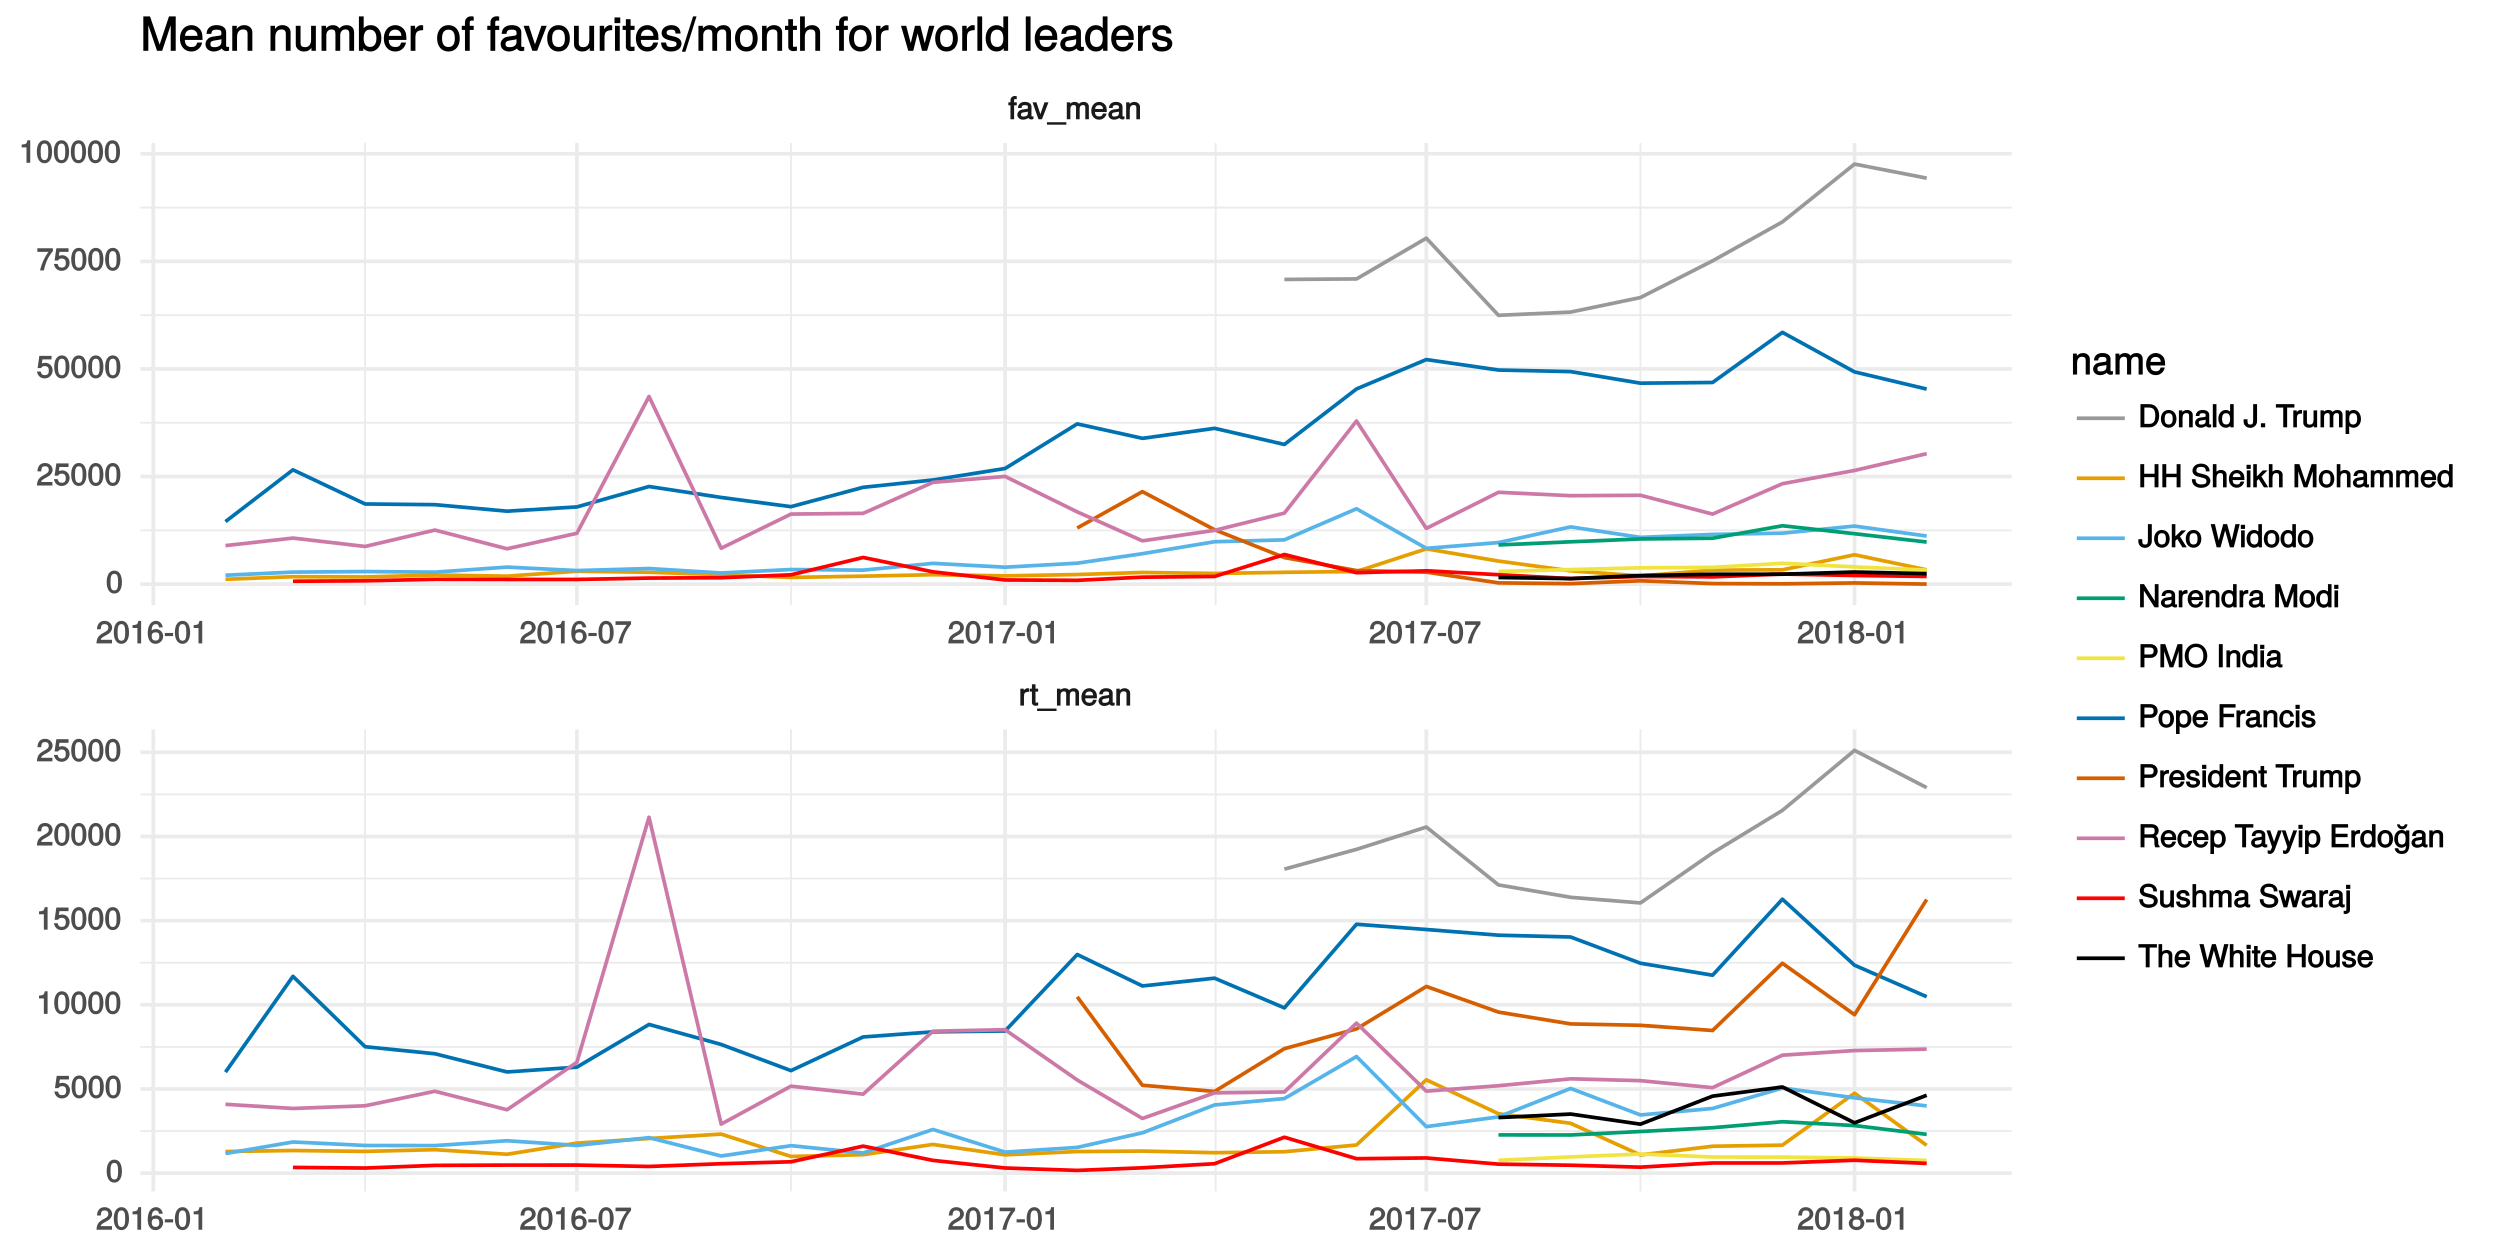 <?xml version="1.0" encoding="UTF-8"?>
<svg xmlns="http://www.w3.org/2000/svg" xmlns:xlink="http://www.w3.org/1999/xlink" width="720pt" height="360pt" viewBox="0 0 720 360" version="1.1">
<defs>
<g>
<symbol overflow="visible" id="glyph0-0">
<path style="stroke:none;" d=""/>
</symbol>
<symbol overflow="visible" id="glyph0-1">
<path style="stroke:none;" d="M 2.969 -4.094 L 2.969 -4.969 C 2.703 -5 2.641 -5 2.547 -5 C 2.062 -5 1.594 -4.688 1.172 -4 L 1.438 -3.906 L 1.438 -4.875 L 0.453 -4.875 L 0.453 0 L 1.5 0 L 1.5 -2.531 C 1.5 -3.562 1.688 -3.953 2.969 -3.969 Z M 2.969 -4.094 "/>
</symbol>
<symbol overflow="visible" id="glyph0-2">
<path style="stroke:none;" d="M 2.391 -0.125 L 2.391 -0.922 C 2.141 -0.859 2.016 -0.844 1.875 -0.844 C 1.562 -0.844 1.625 -0.797 1.625 -1.125 L 1.625 -4.016 L 2.391 -4.016 L 2.391 -4.875 L 1.625 -4.875 L 1.625 -6.141 L 0.594 -6.141 L 0.594 -4.875 L -0.031 -4.875 L -0.031 -4.016 L 0.594 -4.016 L 0.594 -0.797 C 0.594 -0.328 1.062 0.062 1.641 0.062 C 1.812 0.062 1.984 0.047 2.391 -0.031 Z M 2.391 -0.125 "/>
</symbol>
<symbol overflow="visible" id="glyph0-3">
<path style="stroke:none;" d="M 5.234 1.422 L 5.234 0.859 L -0.359 0.859 L -0.359 1.562 L 5.234 1.562 Z M 5.234 1.422 "/>
</symbol>
<symbol overflow="visible" id="glyph0-4">
<path style="stroke:none;" d="M 6.828 -0.125 L 6.828 -3.594 C 6.828 -4.422 6.234 -5 5.359 -5 C 4.75 -5 4.266 -4.781 3.969 -4.422 C 3.781 -4.766 3.312 -5 2.703 -5 C 2.094 -5 1.578 -4.734 1.172 -4.188 L 1.438 -4.094 L 1.438 -4.875 L 0.469 -4.875 L 0.469 0 L 1.5 0 L 1.5 -3.031 C 1.5 -3.688 1.844 -4.094 2.438 -4.094 C 2.984 -4.094 3.125 -3.891 3.125 -3.312 L 3.125 0 L 4.172 0 L 4.172 -3.031 C 4.172 -3.688 4.516 -4.094 5.109 -4.094 C 5.641 -4.094 5.797 -3.891 5.797 -3.312 L 5.797 0 L 6.828 0 Z M 6.828 -0.125 "/>
</symbol>
<symbol overflow="visible" id="glyph0-5">
<path style="stroke:none;" d="M 4.656 -2.219 C 4.656 -2.891 4.609 -3.312 4.484 -3.656 C 4.172 -4.422 3.328 -5 2.469 -5 C 1.172 -5 0.188 -3.922 0.188 -2.406 C 0.188 -0.891 1.156 0.125 2.453 0.125 C 3.5 0.125 4.375 -0.594 4.594 -1.656 L 3.562 -1.656 C 3.312 -0.922 3.062 -0.812 2.469 -0.812 C 1.703 -0.812 1.281 -1.172 1.266 -2.094 L 4.656 -2.094 Z M 3.828 -2.781 C 3.828 -2.781 3.609 -2.938 3.641 -2.953 L 1.297 -2.953 C 1.344 -3.641 1.719 -4.062 2.453 -4.062 C 3.172 -4.062 3.578 -3.594 3.578 -2.875 Z M 3.828 -2.781 "/>
</symbol>
<symbol overflow="visible" id="glyph0-6">
<path style="stroke:none;" d="M 4.859 -0.156 L 4.859 -0.875 C 4.625 -0.812 4.594 -0.812 4.547 -0.812 C 4.297 -0.812 4.297 -0.812 4.297 -1.047 L 4.297 -3.609 C 4.297 -4.438 3.547 -5 2.422 -5 C 1.297 -5 0.453 -4.438 0.406 -3.25 L 1.438 -3.25 C 1.516 -3.938 1.703 -4.062 2.391 -4.062 C 3.047 -4.062 3.266 -3.953 3.266 -3.516 L 3.266 -3.312 C 3.266 -3.016 3.234 -3.016 2.656 -2.938 C 1.625 -2.812 1.453 -2.766 1.172 -2.656 C 0.641 -2.438 0.219 -1.891 0.219 -1.328 C 0.219 -0.5 0.953 0.125 1.875 0.125 C 2.469 0.125 3.156 -0.156 3.359 -0.375 C 3.375 -0.328 3.844 0.062 4.203 0.062 C 4.359 0.062 4.469 0.047 4.859 -0.047 Z M 3.266 -1.719 C 3.266 -1.062 2.75 -0.781 2.047 -0.781 C 1.469 -0.781 1.281 -0.844 1.281 -1.344 C 1.281 -1.828 1.453 -1.906 2.25 -2.016 C 3.016 -2.125 3.172 -2.156 3.266 -2.203 Z M 3.266 -1.719 "/>
</symbol>
<symbol overflow="visible" id="glyph0-7">
<path style="stroke:none;" d="M 4.438 -0.125 L 4.438 -3.609 C 4.438 -4.375 3.719 -5 2.828 -5 C 2.141 -5 1.578 -4.703 1.172 -4.062 L 1.438 -3.969 L 1.438 -4.875 L 0.453 -4.875 L 0.453 0 L 1.5 0 L 1.5 -2.672 C 1.5 -3.609 1.859 -4.094 2.609 -4.094 C 3.188 -4.094 3.391 -3.875 3.391 -3.328 L 3.391 0 L 4.438 0 Z M 4.438 -0.125 "/>
</symbol>
<symbol overflow="visible" id="glyph0-8">
<path style="stroke:none;" d="M 2.422 -4.141 L 2.422 -4.875 L 1.656 -4.875 L 1.656 -5.469 C 1.656 -5.766 1.688 -5.797 2.016 -5.797 C 2.078 -5.797 2.109 -5.797 2.422 -5.781 L 2.422 -6.641 C 2.109 -6.688 2 -6.703 1.859 -6.703 C 1.172 -6.703 0.609 -6.188 0.609 -5.531 L 0.609 -4.875 L 0 -4.875 L 0 -4.016 L 0.609 -4.016 L 0.609 0 L 1.656 0 L 1.656 -4.016 L 2.422 -4.016 Z M 2.422 -4.141 "/>
</symbol>
<symbol overflow="visible" id="glyph0-9">
<path style="stroke:none;" d="M 4.281 -4.875 L 3.328 -4.875 L 1.984 -1 L 2.297 -1 L 1.016 -4.875 L -0.109 -4.875 L 1.594 0 L 2.609 0 L 4.484 -4.875 Z M 4.281 -4.875 "/>
</symbol>
<symbol overflow="visible" id="glyph0-10">
<path style="stroke:none;" d="M 4.641 -4.547 C 4.641 -5.594 3.672 -6.5 2.5 -6.5 C 1.219 -6.5 0.328 -5.719 0.281 -4.078 L 1.359 -4.078 C 1.422 -5.25 1.703 -5.562 2.469 -5.562 C 3.172 -5.562 3.547 -5.188 3.547 -4.516 C 3.547 -4.031 3.297 -3.703 2.75 -3.391 L 1.938 -2.922 C 0.641 -2.188 0.219 -1.5 0.125 0 L 4.594 0 L 4.594 -1.031 L 1.344 -1.031 C 1.406 -1.406 1.641 -1.641 2.406 -2.078 L 3.281 -2.562 C 4.156 -3.031 4.641 -3.781 4.641 -4.547 Z M 4.641 -4.547 "/>
</symbol>
<symbol overflow="visible" id="glyph0-11">
<path style="stroke:none;" d="M 4.609 -3.125 C 4.609 -5.297 3.781 -6.5 2.422 -6.5 C 1.078 -6.5 0.219 -5.281 0.219 -3.188 C 0.219 -1.078 1.078 0.125 2.422 0.125 C 3.734 0.125 4.609 -1.078 4.609 -3.125 Z M 3.516 -3.203 C 3.516 -1.438 3.266 -0.781 2.406 -0.781 C 1.578 -0.781 1.312 -1.469 1.312 -3.172 C 1.312 -4.875 1.578 -5.547 2.422 -5.547 C 3.25 -5.547 3.516 -4.875 3.516 -3.203 Z M 3.516 -3.203 "/>
</symbol>
<symbol overflow="visible" id="glyph0-12">
<path style="stroke:none;" d="M 3.203 -0.125 L 3.203 -6.5 L 2.422 -6.5 C 2.109 -5.406 2.094 -5.406 0.734 -5.25 L 0.734 -4.438 L 2.125 -4.438 L 2.125 0 L 3.203 0 Z M 3.203 -0.125 "/>
</symbol>
<symbol overflow="visible" id="glyph0-13">
<path style="stroke:none;" d="M 4.656 -2.062 C 4.656 -3.234 3.719 -4.141 2.609 -4.141 C 1.984 -4.141 1.391 -3.875 1.062 -3.406 L 1.312 -3.312 C 1.328 -4.844 1.672 -5.547 2.562 -5.547 C 3.109 -5.547 3.328 -5.344 3.469 -4.609 L 4.547 -4.609 C 4.375 -5.766 3.562 -6.5 2.609 -6.5 C 1.156 -6.5 0.219 -5.141 0.219 -2.969 C 0.219 -1.031 1.047 0.125 2.469 0.125 C 3.656 0.125 4.656 -0.844 4.656 -2.062 Z M 3.562 -2 C 3.562 -1.219 3.188 -0.812 2.484 -0.812 C 1.766 -0.812 1.359 -1.25 1.359 -2.047 C 1.359 -2.828 1.734 -3.188 2.5 -3.188 C 3.25 -3.188 3.562 -2.844 3.562 -2 Z M 3.562 -2 "/>
</symbol>
<symbol overflow="visible" id="glyph0-14">
<path style="stroke:none;" d="M 2.641 -2.25 L 2.641 -3.016 L 0.25 -3.016 L 0.25 -2.109 L 2.641 -2.109 Z M 2.641 -2.25 "/>
</symbol>
<symbol overflow="visible" id="glyph0-15">
<path style="stroke:none;" d="M 4.719 -5.594 L 4.719 -6.375 L 0.25 -6.375 L 0.25 -5.344 L 3.469 -5.344 C 2.422 -4 1.5 -2.078 1.016 0 L 2.156 0 C 2.531 -2.141 3.375 -3.938 4.719 -5.547 Z M 4.719 -5.594 "/>
</symbol>
<symbol overflow="visible" id="glyph0-16">
<path style="stroke:none;" d="M 4.656 -1.891 C 4.656 -2.594 4.156 -3.203 3.719 -3.422 C 4.188 -3.703 4.438 -4.109 4.438 -4.703 C 4.438 -5.688 3.531 -6.5 2.422 -6.5 C 1.312 -6.5 0.391 -5.688 0.391 -4.703 C 0.391 -4.125 0.641 -3.719 1.125 -3.422 C 0.672 -3.203 0.172 -2.594 0.172 -1.906 C 0.172 -0.75 1.188 0.125 2.422 0.125 C 3.656 0.125 4.656 -0.75 4.656 -1.891 Z M 3.344 -4.688 C 3.344 -4.109 3.062 -3.859 2.422 -3.859 C 1.766 -3.859 1.484 -4.109 1.484 -4.703 C 1.484 -5.297 1.766 -5.547 2.422 -5.547 C 3.078 -5.547 3.344 -5.297 3.344 -4.688 Z M 3.562 -1.875 C 3.562 -1.141 3.188 -0.812 2.406 -0.812 C 1.641 -0.812 1.266 -1.156 1.266 -1.875 C 1.266 -2.609 1.641 -2.938 2.422 -2.938 C 3.188 -2.938 3.562 -2.609 3.562 -1.875 Z M 3.562 -1.875 "/>
</symbol>
<symbol overflow="visible" id="glyph0-17">
<path style="stroke:none;" d="M 4.656 -2.203 C 4.656 -3.438 3.688 -4.375 2.5 -4.375 C 2.062 -4.375 1.594 -4.219 1.547 -4.188 L 1.719 -5.344 L 4.344 -5.344 L 4.344 -6.375 L 0.828 -6.375 L 0.328 -2.844 L 1.281 -2.844 C 1.688 -3.312 1.875 -3.422 2.359 -3.422 C 3.188 -3.422 3.562 -3.016 3.562 -2.094 C 3.562 -1.203 3.203 -0.812 2.359 -0.812 C 1.688 -0.812 1.422 -1.031 1.203 -1.859 L 0.125 -1.859 C 0.406 -0.5 1.266 0.125 2.375 0.125 C 3.641 0.125 4.656 -0.875 4.656 -2.203 Z M 4.656 -2.203 "/>
</symbol>
<symbol overflow="visible" id="glyph0-18">
<path style="stroke:none;" d="M 6.016 -3.344 C 6.016 -5.328 4.875 -6.672 3.25 -6.672 L 0.625 -6.672 L 0.625 0 L 3.25 0 C 4.875 0 6.016 -1.344 6.016 -3.344 Z M 4.891 -3.328 C 4.891 -1.719 4.375 -0.984 3.109 -0.984 L 1.75 -0.984 L 1.75 -5.688 L 3.109 -5.688 C 4.375 -5.688 4.891 -4.969 4.891 -3.328 Z M 4.891 -3.328 "/>
</symbol>
<symbol overflow="visible" id="glyph0-19">
<path style="stroke:none;" d="M 4.641 -2.406 C 4.641 -4 3.719 -5 2.391 -5 C 1.094 -5 0.156 -3.984 0.156 -2.438 C 0.156 -0.891 1.094 0.125 2.406 0.125 C 3.688 0.125 4.641 -0.891 4.641 -2.406 Z M 3.562 -2.406 C 3.562 -1.328 3.203 -0.812 2.406 -0.812 C 1.578 -0.812 1.234 -1.312 1.234 -2.438 C 1.234 -3.547 1.578 -4.062 2.406 -4.062 C 3.234 -4.062 3.562 -3.547 3.562 -2.406 Z M 3.562 -2.406 "/>
</symbol>
<symbol overflow="visible" id="glyph0-20">
<path style="stroke:none;" d="M 1.484 -0.125 L 1.484 -6.672 L 0.438 -6.672 L 0.438 0 L 1.484 0 Z M 1.484 -0.125 "/>
</symbol>
<symbol overflow="visible" id="glyph0-21">
<path style="stroke:none;" d="M 4.5 -0.125 L 4.5 -6.672 L 3.469 -6.672 L 3.469 -4.156 L 3.734 -4.25 C 3.422 -4.719 2.828 -5 2.203 -5 C 1.016 -5 0.078 -3.953 0.078 -2.484 C 0.078 -0.922 1 0.125 2.234 0.125 C 2.875 0.125 3.406 -0.141 3.812 -0.719 L 3.547 -0.812 L 3.547 0 L 4.5 0 Z M 3.469 -2.422 C 3.469 -1.359 3.109 -0.812 2.344 -0.812 C 1.531 -0.812 1.141 -1.359 1.141 -2.438 C 1.141 -3.516 1.531 -4.062 2.328 -4.062 C 3.125 -4.062 3.469 -3.484 3.469 -2.422 Z M 3.469 -2.422 "/>
</symbol>
<symbol overflow="visible" id="glyph0-22">
<path style="stroke:none;" d=""/>
</symbol>
<symbol overflow="visible" id="glyph0-23">
<path style="stroke:none;" d="M 3.891 -1.781 L 3.891 -6.672 L 2.766 -6.672 L 2.766 -2.078 C 2.766 -1.016 2.562 -0.797 1.938 -0.797 C 1.328 -0.797 1.141 -1.078 1.141 -1.828 L 1.141 -2.328 L 0.016 -2.328 L 0.016 -1.672 C 0.016 -0.641 0.812 0.156 1.938 0.156 C 3.047 0.156 3.891 -0.672 3.891 -1.781 Z M 3.891 -1.781 "/>
</symbol>
<symbol overflow="visible" id="glyph0-24">
<path style="stroke:none;" d="M 1.828 -0.125 L 1.828 -1.172 L 0.609 -1.172 L 0.609 0 L 1.828 0 Z M 1.828 -0.125 "/>
</symbol>
<symbol overflow="visible" id="glyph0-25">
<path style="stroke:none;" d="M 5.359 -5.828 L 5.359 -6.672 L 0.031 -6.672 L 0.031 -5.688 L 2.141 -5.688 L 2.141 0 L 3.266 0 L 3.266 -5.688 L 5.359 -5.688 Z M 5.359 -5.828 "/>
</symbol>
<symbol overflow="visible" id="glyph0-26">
<path style="stroke:none;" d="M 4.391 -0.125 L 4.391 -4.875 L 3.359 -4.875 L 3.359 -2.203 C 3.359 -1.266 3.016 -0.781 2.25 -0.781 C 1.672 -0.781 1.453 -1 1.453 -1.547 L 1.453 -4.875 L 0.406 -4.875 L 0.406 -1.266 C 0.406 -0.5 1.141 0.125 2.047 0.125 C 2.719 0.125 3.25 -0.141 3.688 -0.75 L 3.422 -0.844 L 3.422 0 L 4.391 0 Z M 4.391 -0.125 "/>
</symbol>
<symbol overflow="visible" id="glyph0-27">
<path style="stroke:none;" d="M 4.75 -2.391 C 4.75 -3.938 3.844 -5 2.625 -5 C 2 -5 1.375 -4.688 1.031 -4.141 L 1.297 -4.047 L 1.297 -4.875 L 0.328 -4.875 L 0.328 1.922 L 1.359 1.922 L 1.359 -0.688 L 1.094 -0.594 C 1.484 -0.109 2.031 0.125 2.625 0.125 C 3.812 0.125 4.75 -0.922 4.75 -2.391 Z M 3.672 -2.406 C 3.672 -1.359 3.297 -0.812 2.5 -0.812 C 1.719 -0.812 1.359 -1.312 1.359 -2.406 C 1.359 -3.484 1.719 -4.062 2.5 -4.062 C 3.312 -4.062 3.672 -3.516 3.672 -2.406 Z M 3.672 -2.406 "/>
</symbol>
<symbol overflow="visible" id="glyph0-28">
<path style="stroke:none;" d="M 5.812 -0.125 L 5.812 -6.672 L 4.688 -6.672 L 4.688 -3.906 L 1.703 -3.906 L 1.703 -6.672 L 0.578 -6.672 L 0.578 0 L 1.703 0 L 1.703 -2.922 L 4.688 -2.922 L 4.688 0 L 5.812 0 Z M 5.812 -0.125 "/>
</symbol>
<symbol overflow="visible" id="glyph0-29">
<path style="stroke:none;" d="M 5.609 -1.891 C 5.609 -2.688 4.969 -3.391 4.094 -3.641 L 2.484 -4.062 C 1.719 -4.266 1.578 -4.391 1.578 -4.875 C 1.578 -5.531 2 -5.891 2.875 -5.891 C 3.891 -5.891 4.312 -5.547 4.312 -4.578 L 5.391 -4.578 C 5.391 -5.969 4.375 -6.828 2.891 -6.828 C 1.484 -6.828 0.453 -5.922 0.453 -4.766 C 0.453 -3.984 1.031 -3.359 1.875 -3.141 L 3.469 -2.719 C 4.281 -2.5 4.484 -2.312 4.484 -1.812 C 4.484 -1.109 4.109 -0.828 3.016 -0.828 C 1.797 -0.828 1.344 -1.297 1.344 -2.344 L 0.266 -2.344 C 0.266 -0.703 1.438 0.156 2.953 0.156 C 4.578 0.156 5.609 -0.75 5.609 -1.891 Z M 5.609 -1.891 "/>
</symbol>
<symbol overflow="visible" id="glyph0-30">
<path style="stroke:none;" d="M 4.422 -0.125 L 4.422 -3.609 C 4.422 -4.391 3.719 -5 2.828 -5 C 2.172 -5 1.656 -4.766 1.234 -4.203 L 1.5 -4.109 L 1.5 -6.672 L 0.453 -6.672 L 0.453 0 L 1.5 0 L 1.5 -2.672 C 1.5 -3.609 1.844 -4.094 2.594 -4.094 C 3.109 -4.094 3.391 -3.938 3.391 -3.328 L 3.391 0 L 4.422 0 Z M 4.422 -0.125 "/>
</symbol>
<symbol overflow="visible" id="glyph0-31">
<path style="stroke:none;" d="M 1.5 -0.125 L 1.5 -4.875 L 0.453 -4.875 L 0.453 0 L 1.5 0 Z M 1.594 -5.438 L 1.594 -6.484 L 0.375 -6.484 L 0.375 -5.297 L 1.594 -5.297 Z M 1.594 -5.438 "/>
</symbol>
<symbol overflow="visible" id="glyph0-32">
<path style="stroke:none;" d="M 4.516 -0.234 L 2.703 -3.125 L 4.469 -4.875 L 3.125 -4.875 L 1.125 -2.891 L 1.391 -2.781 L 1.391 -6.672 L 0.359 -6.672 L 0.359 0 L 1.391 0 L 1.391 -1.875 L 1.922 -2.406 L 3.422 0 L 4.656 0 Z M 4.516 -0.234 "/>
</symbol>
<symbol overflow="visible" id="glyph0-33">
<path style="stroke:none;" d="M 6.844 -0.125 L 6.844 -6.672 L 5.438 -6.672 L 3.531 -0.953 L 3.844 -0.953 L 1.906 -6.672 L 0.5 -6.672 L 0.5 0 L 1.578 0 L 1.578 -5.5 L 1.281 -5.5 L 3.141 0 L 4.219 0 L 6.062 -5.5 L 5.766 -5.5 L 5.766 0 L 6.844 0 Z M 6.844 -0.125 "/>
</symbol>
<symbol overflow="visible" id="glyph0-34">
<path style="stroke:none;" d="M 8.172 -6.672 L 7.125 -6.672 L 5.922 -1.344 L 6.234 -1.344 L 4.734 -6.672 L 3.609 -6.672 L 2.156 -1.344 L 2.469 -1.344 L 1.219 -6.672 L 0 -6.672 L 1.719 0 L 2.844 0 L 4.312 -5.406 L 4.016 -5.406 L 5.531 0 L 6.656 0 L 8.359 -6.672 Z M 8.172 -6.672 "/>
</symbol>
<symbol overflow="visible" id="glyph0-35">
<path style="stroke:none;" d="M 5.828 -0.125 L 5.828 -6.672 L 4.75 -6.672 L 4.75 -1.297 L 5.016 -1.406 L 1.641 -6.672 L 0.516 -6.672 L 0.516 0 L 1.594 0 L 1.594 -5.328 L 1.328 -5.234 L 4.672 0 L 5.828 0 Z M 5.828 -0.125 "/>
</symbol>
<symbol overflow="visible" id="glyph0-36">
<path style="stroke:none;" d="M 5.578 -4.656 C 5.578 -5.875 4.719 -6.672 3.453 -6.672 L 0.641 -6.672 L 0.641 0 L 1.766 0 L 1.766 -2.719 L 3.641 -2.719 C 4.688 -2.719 5.578 -3.594 5.578 -4.656 Z M 4.422 -4.703 C 4.422 -4 4.109 -3.703 3.328 -3.703 L 1.766 -3.703 L 1.766 -5.688 L 3.328 -5.688 C 4.109 -5.688 4.422 -5.406 4.422 -4.703 Z M 4.422 -4.703 "/>
</symbol>
<symbol overflow="visible" id="glyph0-37">
<path style="stroke:none;" d="M 6.672 -3.234 C 6.672 -5.297 5.297 -6.828 3.422 -6.828 C 1.578 -6.828 0.172 -5.297 0.172 -3.297 C 0.172 -1.281 1.578 0.156 3.438 0.156 C 5.312 0.156 6.672 -1.359 6.672 -3.234 Z M 5.547 -3.25 C 5.547 -1.703 4.781 -0.828 3.438 -0.828 C 2.062 -0.828 1.297 -1.703 1.297 -3.297 C 1.297 -4.875 2.062 -5.844 3.422 -5.844 C 4.812 -5.844 5.547 -4.875 5.547 -3.25 Z M 5.547 -3.25 "/>
</symbol>
<symbol overflow="visible" id="glyph0-38">
<path style="stroke:none;" d="M 1.844 -0.125 L 1.844 -6.672 L 0.719 -6.672 L 0.719 0 L 1.844 0 Z M 1.844 -0.125 "/>
</symbol>
<symbol overflow="visible" id="glyph0-39">
<path style="stroke:none;" d="M 5.25 -5.828 L 5.25 -6.672 L 0.641 -6.672 L 0.641 0 L 1.766 0 L 1.766 -2.922 L 4.828 -2.922 L 4.828 -3.906 L 1.766 -3.906 L 1.766 -5.688 L 5.25 -5.688 Z M 5.25 -5.828 "/>
</symbol>
<symbol overflow="visible" id="glyph0-40">
<path style="stroke:none;" d="M 4.203 -1.844 L 3.328 -1.844 C 3.172 -0.969 2.953 -0.812 2.328 -0.812 C 1.516 -0.812 1.188 -1.297 1.188 -2.391 C 1.188 -3.547 1.516 -4.062 2.312 -4.062 C 2.922 -4.062 3.156 -3.828 3.266 -3.062 L 4.297 -3.062 C 4.203 -4.312 3.359 -5 2.328 -5 C 1.078 -5 0.109 -3.922 0.109 -2.391 C 0.109 -0.906 1.062 0.125 2.312 0.125 C 3.406 0.125 4.25 -0.656 4.359 -1.844 Z M 4.203 -1.844 "/>
</symbol>
<symbol overflow="visible" id="glyph0-41">
<path style="stroke:none;" d="M 4.188 -1.422 C 4.188 -2.109 3.656 -2.594 2.734 -2.812 L 2.031 -2.969 C 1.438 -3.109 1.328 -3.172 1.328 -3.5 C 1.328 -3.922 1.562 -4.062 2.156 -4.062 C 2.75 -4.062 2.906 -3.938 2.922 -3.328 L 4 -3.328 C 4 -4.359 3.25 -5 2.188 -5 C 1.109 -5 0.25 -4.312 0.25 -3.469 C 0.25 -2.75 0.781 -2.266 1.875 -2 L 2.562 -1.844 C 3.062 -1.719 3.109 -1.703 3.109 -1.359 C 3.109 -0.938 2.844 -0.812 2.203 -0.812 C 1.547 -0.812 1.312 -0.828 1.203 -1.672 L 0.125 -1.672 C 0.172 -0.469 0.938 0.125 2.141 0.125 C 3.297 0.125 4.188 -0.531 4.188 -1.422 Z M 4.188 -1.422 "/>
</symbol>
<symbol overflow="visible" id="glyph0-42">
<path style="stroke:none;" d="M 6.125 -0.125 L 6.125 -0.391 C 5.766 -0.641 5.75 -0.781 5.734 -1.625 C 5.719 -2.688 5.406 -3.125 5 -3.312 C 5.438 -3.516 5.875 -4.094 5.875 -4.828 C 5.875 -5.938 5.031 -6.672 3.781 -6.672 L 0.656 -6.672 L 0.656 0 L 1.781 0 L 1.781 -2.766 L 3.75 -2.766 C 4.469 -2.766 4.656 -2.547 4.641 -1.75 L 4.641 -1.172 C 4.625 -0.781 4.703 -0.391 4.875 0 L 6.125 0 Z M 4.719 -4.719 C 4.719 -3.953 4.484 -3.75 3.609 -3.75 L 1.781 -3.75 L 1.781 -5.688 L 3.609 -5.688 C 4.531 -5.688 4.719 -5.438 4.719 -4.719 Z M 4.719 -4.719 "/>
</symbol>
<symbol overflow="visible" id="glyph0-43">
<path style="stroke:none;" d="M 4.203 -4.875 L 3.297 -4.875 L 1.984 -1.156 L 2.281 -1.156 L 1.062 -4.875 L -0.031 -4.875 L 1.578 -0.109 L 1.297 0.609 C 1.172 0.938 1.172 0.938 0.859 0.938 C 0.75 0.938 0.641 0.922 0.312 0.844 L 0.312 1.734 C 0.516 1.844 0.781 1.922 0.969 1.922 C 1.484 1.922 2.062 1.5 2.312 0.828 L 4.406 -4.875 Z M 4.203 -4.875 "/>
</symbol>
<symbol overflow="visible" id="glyph0-44">
<path style="stroke:none;" d="M 5.547 -0.125 L 5.547 -0.984 L 1.766 -0.984 L 1.766 -2.922 L 5.25 -2.922 L 5.25 -3.906 L 1.766 -3.906 L 1.766 -5.688 L 5.391 -5.688 L 5.391 -6.672 L 0.641 -6.672 L 0.641 0 L 5.547 0 Z M 5.547 -0.125 "/>
</symbol>
<symbol overflow="visible" id="glyph0-45">
<path style="stroke:none;" d="M 4.453 -0.891 L 4.453 -4.875 L 3.469 -4.875 L 3.469 -4.078 L 3.734 -4.172 C 3.359 -4.719 2.812 -5 2.219 -5 C 1.047 -5 0.094 -3.891 0.094 -2.391 C 0.094 -0.938 1.078 0.125 2.156 0.125 C 2.734 0.125 3.25 -0.156 3.734 -0.734 L 3.469 -0.828 L 3.469 -0.516 C 3.469 0.703 3.125 1.031 2.266 1.031 C 1.688 1.031 1.391 0.953 1.281 0.266 L 0.234 0.266 C 0.328 1.266 1.156 1.922 2.25 1.922 C 3.688 1.922 4.453 1.141 4.453 -0.891 Z M 3.391 -2.406 C 3.391 -1.312 3.078 -0.812 2.312 -0.812 C 1.5 -0.812 1.172 -1.312 1.172 -2.438 C 1.172 -3.547 1.516 -4.062 2.297 -4.062 C 3.094 -4.062 3.391 -3.531 3.391 -2.406 Z M 3.75 -6.625 L 3.172 -6.625 C 2.984 -6.141 2.797 -6.047 2.422 -6.047 C 2.047 -6.047 1.844 -6.141 1.656 -6.625 L 0.922 -6.625 C 0.922 -5.812 1.703 -5.172 2.422 -5.172 C 3.125 -5.172 3.906 -5.812 3.906 -6.625 Z M 3.75 -6.625 "/>
</symbol>
<symbol overflow="visible" id="glyph0-46">
<path style="stroke:none;" d="M 6.234 -4.875 L 5.281 -4.875 L 4.328 -1.156 L 4.641 -1.156 L 3.688 -4.875 L 2.562 -4.875 L 1.641 -1.156 L 1.953 -1.156 L 0.969 -4.875 L -0.156 -4.875 L 1.266 0 L 2.328 0 L 3.25 -3.75 L 2.953 -3.75 L 3.922 0 L 4.984 0 L 6.422 -4.875 Z M 6.234 -4.875 "/>
</symbol>
<symbol overflow="visible" id="glyph0-47">
<path style="stroke:none;" d="M 1.5 0.828 L 1.5 -4.875 L 0.453 -4.875 L 0.453 0.531 C 0.453 0.969 0.469 1.031 0.016 1.016 L -0.312 1 L -0.312 1.859 C -0.078 1.906 -0.031 1.922 0.094 1.922 C 0.922 1.922 1.5 1.453 1.5 0.828 Z M 1.594 -5.438 L 1.594 -6.484 L 0.375 -6.484 L 0.375 -5.297 L 1.594 -5.297 Z M 1.594 -5.438 "/>
</symbol>
<symbol overflow="visible" id="glyph1-0">
<path style="stroke:none;" d=""/>
</symbol>
<symbol overflow="visible" id="glyph1-1">
<path style="stroke:none;" d="M 5.484 -0.125 L 5.484 -4.484 C 5.484 -5.438 4.641 -6.203 3.531 -6.203 C 2.672 -6.203 2.031 -5.828 1.516 -5.031 L 1.75 -4.922 L 1.75 -6.031 L 0.625 -6.031 L 0.625 0 L 1.812 0 L 1.812 -3.312 C 1.812 -4.484 2.328 -5.125 3.25 -5.125 C 3.984 -5.125 4.297 -4.812 4.297 -4.125 L 4.297 0 L 5.484 0 Z M 5.484 -0.125 "/>
</symbol>
<symbol overflow="visible" id="glyph1-2">
<path style="stroke:none;" d="M 6.016 -0.156 L 6.016 -1.016 C 5.781 -0.969 5.734 -0.969 5.688 -0.969 C 5.375 -0.969 5.328 -0.984 5.328 -1.281 L 5.328 -4.484 C 5.328 -5.516 4.438 -6.203 3.031 -6.203 C 1.625 -6.203 0.625 -5.516 0.562 -4.062 L 1.766 -4.062 C 1.844 -4.891 2.141 -5.078 2.984 -5.078 C 3.812 -5.078 4.141 -4.906 4.141 -4.359 L 4.141 -4.109 C 4.141 -3.734 4.047 -3.703 3.328 -3.625 C 2.031 -3.453 1.828 -3.406 1.469 -3.266 C 0.797 -2.984 0.312 -2.328 0.312 -1.625 C 0.312 -0.578 1.188 0.172 2.359 0.172 C 3.094 0.172 3.891 -0.172 4.234 -0.531 C 4.266 -0.375 4.812 0.078 5.266 0.078 C 5.438 0.078 5.594 0.062 6.016 -0.062 Z M 4.141 -2.125 C 4.141 -1.297 3.438 -0.906 2.547 -0.906 C 1.844 -0.906 1.547 -1.016 1.547 -1.656 C 1.547 -2.25 1.828 -2.391 2.812 -2.531 C 3.766 -2.656 3.969 -2.703 4.141 -2.781 Z M 4.141 -2.125 "/>
</symbol>
<symbol overflow="visible" id="glyph1-3">
<path style="stroke:none;" d="M 8.484 -0.125 L 8.484 -4.453 C 8.484 -5.484 7.781 -6.203 6.703 -6.203 C 5.938 -6.203 5.375 -5.922 4.953 -5.406 C 4.688 -5.891 4.141 -6.203 3.391 -6.203 C 2.625 -6.203 2.016 -5.875 1.516 -5.188 L 1.75 -5.078 L 1.75 -6.031 L 0.641 -6.031 L 0.641 0 L 1.828 0 L 1.828 -3.75 C 1.828 -4.594 2.297 -5.125 3.047 -5.125 C 3.734 -5.125 3.969 -4.844 3.969 -4.109 L 3.969 0 L 5.156 0 L 5.156 -3.75 C 5.156 -4.594 5.641 -5.125 6.391 -5.125 C 7.062 -5.125 7.297 -4.828 7.297 -4.109 L 7.297 0 L 8.484 0 Z M 8.484 -0.125 "/>
</symbol>
<symbol overflow="visible" id="glyph1-4">
<path style="stroke:none;" d="M 5.781 -2.75 C 5.781 -3.594 5.703 -4.109 5.547 -4.547 C 5.172 -5.484 4.156 -6.203 3.078 -6.203 C 1.469 -6.203 0.297 -4.875 0.297 -2.984 C 0.297 -1.094 1.438 0.172 3.062 0.172 C 4.375 0.172 5.422 -0.719 5.672 -2.031 L 4.5 -2.031 C 4.203 -1.125 3.828 -0.953 3.094 -0.953 C 2.141 -0.953 1.547 -1.438 1.531 -2.625 L 5.781 -2.625 Z M 4.75 -3.469 C 4.75 -3.469 4.562 -3.625 4.578 -3.641 L 1.562 -3.641 C 1.625 -4.516 2.141 -5.078 3.062 -5.078 C 3.969 -5.078 4.516 -4.469 4.516 -3.562 Z M 4.75 -3.469 "/>
</symbol>
<symbol overflow="visible" id="glyph2-0">
<path style="stroke:none;" d=""/>
</symbol>
<symbol overflow="visible" id="glyph2-1">
<path style="stroke:none;" d="M 10.172 -0.125 L 10.172 -9.906 L 8.234 -9.906 L 5.406 -1.375 L 5.672 -1.375 L 2.766 -9.906 L 0.844 -9.906 L 0.844 0 L 2.281 0 L 2.281 -8.203 L 2 -8.203 L 4.797 0 L 6.266 0 L 9.016 -8.203 L 8.734 -8.203 L 8.734 0 L 10.172 0 Z M 10.172 -0.125 "/>
</symbol>
<symbol overflow="visible" id="glyph2-2">
<path style="stroke:none;" d="M 6.906 -3.281 C 6.906 -4.281 6.828 -4.906 6.625 -5.422 C 6.172 -6.562 4.984 -7.391 3.703 -7.391 C 1.766 -7.391 0.391 -5.828 0.391 -3.547 C 0.391 -1.281 1.734 0.203 3.672 0.203 C 5.25 0.203 6.484 -0.828 6.781 -2.375 L 5.406 -2.375 C 5.062 -1.328 4.594 -1.094 3.703 -1.094 C 2.562 -1.094 1.828 -1.688 1.812 -3.141 L 6.906 -3.141 Z M 5.688 -4.156 C 5.688 -4.156 5.5 -4.297 5.5 -4.312 L 1.844 -4.312 C 1.922 -5.406 2.578 -6.094 3.688 -6.094 C 4.766 -6.094 5.453 -5.328 5.453 -4.25 Z M 5.688 -4.156 "/>
</symbol>
<symbol overflow="visible" id="glyph2-3">
<path style="stroke:none;" d="M 7.203 -0.156 L 7.203 -1.156 C 6.938 -1.109 6.891 -1.109 6.828 -1.109 C 6.438 -1.109 6.359 -1.156 6.359 -1.5 L 6.359 -5.359 C 6.359 -6.594 5.328 -7.391 3.625 -7.391 C 1.953 -7.391 0.781 -6.609 0.703 -4.875 L 2.094 -4.875 C 2.188 -5.844 2.562 -6.094 3.594 -6.094 C 4.578 -6.094 4.984 -5.859 4.984 -5.203 L 4.984 -4.906 C 4.984 -4.453 4.859 -4.391 3.984 -4.297 C 2.422 -4.094 2.188 -4.047 1.766 -3.875 C 0.969 -3.531 0.406 -2.766 0.406 -1.922 C 0.406 -0.672 1.422 0.203 2.828 0.203 C 3.703 0.203 4.656 -0.219 5.094 -0.672 C 5.156 -0.422 5.766 0.094 6.312 0.094 C 6.531 0.094 6.703 0.062 7.203 -0.047 Z M 4.984 -2.516 C 4.984 -1.531 4.125 -1.047 3.062 -1.047 C 2.203 -1.047 1.828 -1.203 1.828 -1.953 C 1.828 -2.688 2.188 -2.859 3.359 -3.031 C 4.531 -3.188 4.766 -3.25 4.984 -3.359 Z M 4.984 -2.516 "/>
</symbol>
<symbol overflow="visible" id="glyph2-4">
<path style="stroke:none;" d="M 6.562 -0.125 L 6.562 -5.359 C 6.562 -6.516 5.578 -7.391 4.234 -7.391 C 3.203 -7.391 2.438 -6.938 1.828 -5.984 L 2.078 -5.891 L 2.078 -7.203 L 0.781 -7.203 L 0.781 0 L 2.156 0 L 2.156 -3.953 C 2.156 -5.359 2.781 -6.156 3.906 -6.156 C 4.781 -6.156 5.188 -5.75 5.188 -4.922 L 5.188 0 L 6.562 0 Z M 6.562 -0.125 "/>
</symbol>
<symbol overflow="visible" id="glyph2-5">
<path style="stroke:none;" d=""/>
</symbol>
<symbol overflow="visible" id="glyph2-6">
<path style="stroke:none;" d="M 6.5 -0.125 L 6.5 -7.203 L 5.125 -7.203 L 5.125 -3.234 C 5.125 -1.828 4.531 -1.047 3.375 -1.047 C 2.516 -1.047 2.094 -1.422 2.094 -2.25 L 2.094 -7.203 L 0.719 -7.203 L 0.719 -1.828 C 0.719 -0.672 1.719 0.203 3.062 0.203 C 4.078 0.203 4.812 -0.203 5.469 -1.109 L 5.234 -1.203 L 5.234 0 L 6.5 0 Z M 6.5 -0.125 "/>
</symbol>
<symbol overflow="visible" id="glyph2-7">
<path style="stroke:none;" d="M 10.172 -0.125 L 10.172 -5.328 C 10.172 -6.562 9.344 -7.391 8.047 -7.391 C 7.125 -7.391 6.469 -7.062 5.938 -6.438 C 5.609 -7.031 4.969 -7.391 4.062 -7.391 C 3.141 -7.391 2.422 -7 1.828 -6.172 L 2.078 -6.078 L 2.078 -7.203 L 0.797 -7.203 L 0.797 0 L 2.172 0 L 2.172 -4.469 C 2.172 -5.484 2.766 -6.156 3.656 -6.156 C 4.469 -6.156 4.797 -5.781 4.797 -4.891 L 4.797 0 L 6.172 0 L 6.172 -4.469 C 6.172 -5.484 6.766 -6.156 7.672 -6.156 C 8.469 -6.156 8.797 -5.766 8.797 -4.891 L 8.797 0 L 10.172 0 Z M 10.172 -0.125 "/>
</symbol>
<symbol overflow="visible" id="glyph2-8">
<path style="stroke:none;" d="M 7.031 -3.672 C 7.031 -5.922 5.766 -7.391 3.953 -7.391 C 3 -7.391 2.219 -6.984 1.703 -6.203 L 1.938 -6.109 L 1.938 -9.906 L 0.562 -9.906 L 0.562 0 L 1.828 0 L 1.828 -1.125 L 1.594 -1.031 C 2.125 -0.219 2.938 0.203 3.891 0.203 C 5.719 0.203 7.031 -1.422 7.031 -3.672 Z M 5.609 -3.609 C 5.609 -2.031 4.938 -1.109 3.734 -1.109 C 2.578 -1.109 1.938 -2.016 1.938 -3.594 C 1.938 -5.219 2.578 -6.141 3.734 -6.094 C 4.969 -6.094 5.609 -5.156 5.609 -3.609 Z M 5.609 -3.609 "/>
</symbol>
<symbol overflow="visible" id="glyph2-9">
<path style="stroke:none;" d="M 4.375 -6.094 L 4.375 -7.328 C 4.047 -7.375 3.969 -7.391 3.812 -7.391 C 3.109 -7.391 2.453 -6.922 1.828 -5.891 L 2.062 -5.797 L 2.062 -7.203 L 0.781 -7.203 L 0.781 0 L 2.156 0 L 2.156 -3.719 C 2.156 -5.281 2.531 -5.922 4.375 -5.953 Z M 4.375 -6.094 "/>
</symbol>
<symbol overflow="visible" id="glyph2-10">
<path style="stroke:none;" d="M 6.859 -3.531 C 6.859 -5.922 5.578 -7.391 3.594 -7.391 C 1.656 -7.391 0.328 -5.922 0.328 -3.594 C 0.328 -1.266 1.641 0.203 3.609 0.203 C 5.547 0.203 6.859 -1.266 6.859 -3.531 Z M 5.438 -3.547 C 5.438 -1.922 4.812 -1.094 3.609 -1.094 C 2.375 -1.094 1.75 -1.922 1.75 -3.594 C 1.75 -5.25 2.375 -6.094 3.609 -6.094 C 4.844 -6.094 5.438 -5.266 5.438 -3.547 Z M 5.438 -3.547 "/>
</symbol>
<symbol overflow="visible" id="glyph2-11">
<path style="stroke:none;" d="M 3.531 -6.156 L 3.531 -7.203 L 2.391 -7.203 L 2.391 -8.141 C 2.391 -8.594 2.516 -8.703 3.031 -8.703 C 3.109 -8.703 3.156 -8.703 3.531 -8.672 L 3.531 -9.844 C 3.156 -9.922 3.016 -9.938 2.781 -9.938 C 1.766 -9.938 1.016 -9.219 1.016 -8.219 L 1.016 -7.203 L 0.094 -7.203 L 0.094 -6.016 L 1.016 -6.016 L 1.016 0 L 2.391 0 L 2.391 -6.016 L 3.531 -6.016 Z M 3.531 -6.156 "/>
</symbol>
<symbol overflow="visible" id="glyph2-12">
<path style="stroke:none;" d="M 6.422 -7.203 L 5.078 -7.203 L 3.078 -1.438 L 3.359 -1.438 L 1.469 -7.203 L -0.062 -7.203 L 2.469 0 L 3.844 0 L 6.609 -7.203 Z M 6.422 -7.203 "/>
</symbol>
<symbol overflow="visible" id="glyph2-13">
<path style="stroke:none;" d="M 2.156 -0.125 L 2.156 -7.203 L 0.781 -7.203 L 0.781 0 L 2.156 0 Z M 2.297 -8.094 L 2.297 -9.609 L 0.641 -9.609 L 0.641 -7.969 L 2.297 -7.969 Z M 2.297 -8.094 "/>
</symbol>
<symbol overflow="visible" id="glyph2-14">
<path style="stroke:none;" d="M 3.484 -0.125 L 3.484 -1.234 C 3.203 -1.156 3.031 -1.156 2.828 -1.156 C 2.344 -1.156 2.344 -1.141 2.344 -1.625 L 2.344 -6.016 L 3.484 -6.016 L 3.484 -7.203 L 2.344 -7.203 L 2.344 -9.094 L 0.984 -9.094 L 0.984 -7.203 L 0.047 -7.203 L 0.047 -6.016 L 0.984 -6.016 L 0.984 -1.141 C 0.984 -0.438 1.594 0.094 2.453 0.094 C 2.719 0.094 2.984 0.062 3.484 -0.016 Z M 3.484 -0.125 "/>
</symbol>
<symbol overflow="visible" id="glyph2-15">
<path style="stroke:none;" d="M 6.188 -2.078 C 6.188 -3.109 5.484 -3.766 4.109 -4.094 L 3.047 -4.344 C 2.156 -4.562 1.906 -4.703 1.906 -5.188 C 1.906 -5.828 2.344 -6.094 3.234 -6.094 C 4.125 -6.094 4.453 -5.844 4.469 -4.984 L 5.922 -4.984 C 5.906 -6.484 4.875 -7.391 3.281 -7.391 C 1.656 -7.391 0.469 -6.422 0.469 -5.141 C 0.469 -4.047 1.172 -3.406 2.812 -3.016 L 3.844 -2.766 C 4.609 -2.578 4.766 -2.484 4.766 -1.984 C 4.766 -1.328 4.266 -1.094 3.297 -1.094 C 2.312 -1.094 1.891 -1.188 1.734 -2.391 L 0.297 -2.391 C 0.359 -0.641 1.406 0.203 3.203 0.203 C 4.953 0.203 6.188 -0.734 6.188 -2.078 Z M 6.188 -2.078 "/>
</symbol>
<symbol overflow="visible" id="glyph2-16">
<path style="stroke:none;" d="M 3.75 -9.906 L 2.922 -9.906 L -0.297 0.266 L 0.719 0.266 L 3.922 -9.906 Z M 3.75 -9.906 "/>
</symbol>
<symbol overflow="visible" id="glyph2-17">
<path style="stroke:none;" d="M 6.547 -0.125 L 6.547 -5.359 C 6.547 -6.516 5.578 -7.391 4.234 -7.391 C 3.266 -7.391 2.562 -7.031 1.922 -6.188 L 2.156 -6.094 L 2.156 -9.906 L 0.781 -9.906 L 0.781 0 L 2.156 0 L 2.156 -3.953 C 2.156 -5.359 2.766 -6.156 3.891 -6.156 C 4.672 -6.156 5.172 -5.828 5.172 -4.922 L 5.172 0 L 6.547 0 Z M 6.547 -0.125 "/>
</symbol>
<symbol overflow="visible" id="glyph2-18">
<path style="stroke:none;" d="M 9.344 -7.203 L 8 -7.203 L 6.594 -1.656 L 6.859 -1.656 L 5.469 -7.203 L 3.922 -7.203 L 2.562 -1.656 L 2.844 -1.656 L 1.391 -7.203 L -0.109 -7.203 L 1.984 0 L 3.422 0 L 4.797 -5.562 L 4.516 -5.562 L 5.953 0 L 7.406 0 L 9.516 -7.203 Z M 9.344 -7.203 "/>
</symbol>
<symbol overflow="visible" id="glyph2-19">
<path style="stroke:none;" d="M 2.125 -0.125 L 2.125 -9.906 L 0.75 -9.906 L 0.75 0 L 2.125 0 Z M 2.125 -0.125 "/>
</symbol>
<symbol overflow="visible" id="glyph2-20">
<path style="stroke:none;" d="M 6.672 -0.125 L 6.672 -9.906 L 5.297 -9.906 L 5.297 -6.172 L 5.531 -6.266 C 5.062 -6.969 4.234 -7.391 3.312 -7.391 C 1.516 -7.391 0.203 -5.859 0.203 -3.656 C 0.203 -1.328 1.484 0.203 3.359 0.203 C 4.297 0.203 5.062 -0.203 5.656 -1.062 L 5.406 -1.156 L 5.406 0 L 6.672 0 Z M 5.297 -3.562 C 5.297 -1.969 4.672 -1.109 3.516 -1.109 C 2.297 -1.109 1.625 -1.984 1.625 -3.594 C 1.625 -5.203 2.297 -6.094 3.5 -6.094 C 4.688 -6.094 5.297 -5.156 5.297 -3.562 Z M 5.297 -3.562 "/>
</symbol>
</g>
<clipPath id="clip1">
  <path d="M 40.434 152 L 580 152 L 580 153 L 40.434 153 Z M 40.434 152 "/>
</clipPath>
<clipPath id="clip2">
  <path d="M 40.434 121 L 580 121 L 580 123 L 40.434 123 Z M 40.434 121 "/>
</clipPath>
<clipPath id="clip3">
  <path d="M 40.434 90 L 580 90 L 580 92 L 40.434 92 Z M 40.434 90 "/>
</clipPath>
<clipPath id="clip4">
  <path d="M 40.434 59 L 580 59 L 580 61 L 40.434 61 Z M 40.434 59 "/>
</clipPath>
<clipPath id="clip5">
  <path d="M 104 41.203 L 106 41.203 L 106 175 L 104 175 Z M 104 41.203 "/>
</clipPath>
<clipPath id="clip6">
  <path d="M 227 41.203 L 229 41.203 L 229 175 L 227 175 Z M 227 41.203 "/>
</clipPath>
<clipPath id="clip7">
  <path d="M 349 41.203 L 351 41.203 L 351 175 L 349 175 Z M 349 41.203 "/>
</clipPath>
<clipPath id="clip8">
  <path d="M 472 41.203 L 473 41.203 L 473 175 L 472 175 Z M 472 41.203 "/>
</clipPath>
<clipPath id="clip9">
  <path d="M 40.434 167 L 580 167 L 580 169 L 40.434 169 Z M 40.434 167 "/>
</clipPath>
<clipPath id="clip10">
  <path d="M 40.434 136 L 580 136 L 580 138 L 40.434 138 Z M 40.434 136 "/>
</clipPath>
<clipPath id="clip11">
  <path d="M 40.434 105 L 580 105 L 580 107 L 40.434 107 Z M 40.434 105 "/>
</clipPath>
<clipPath id="clip12">
  <path d="M 40.434 74 L 580 74 L 580 76 L 40.434 76 Z M 40.434 74 "/>
</clipPath>
<clipPath id="clip13">
  <path d="M 40.434 43 L 580 43 L 580 45 L 40.434 45 Z M 40.434 43 "/>
</clipPath>
<clipPath id="clip14">
  <path d="M 43 41.203 L 45 41.203 L 45 175 L 43 175 Z M 43 41.203 "/>
</clipPath>
<clipPath id="clip15">
  <path d="M 165 41.203 L 167 41.203 L 167 175 L 165 175 Z M 165 41.203 "/>
</clipPath>
<clipPath id="clip16">
  <path d="M 288 41.203 L 290 41.203 L 290 175 L 288 175 Z M 288 41.203 "/>
</clipPath>
<clipPath id="clip17">
  <path d="M 410 41.203 L 412 41.203 L 412 175 L 410 175 Z M 410 41.203 "/>
</clipPath>
<clipPath id="clip18">
  <path d="M 533 41.203 L 535 41.203 L 535 175 L 533 175 Z M 533 41.203 "/>
</clipPath>
<clipPath id="clip19">
  <path d="M 40.434 325 L 580 325 L 580 327 L 40.434 327 Z M 40.434 325 "/>
</clipPath>
<clipPath id="clip20">
  <path d="M 40.434 301 L 580 301 L 580 302 L 40.434 302 Z M 40.434 301 "/>
</clipPath>
<clipPath id="clip21">
  <path d="M 40.434 277 L 580 277 L 580 278 L 40.434 278 Z M 40.434 277 "/>
</clipPath>
<clipPath id="clip22">
  <path d="M 40.434 252 L 580 252 L 580 254 L 40.434 254 Z M 40.434 252 "/>
</clipPath>
<clipPath id="clip23">
  <path d="M 40.434 228 L 580 228 L 580 230 L 40.434 230 Z M 40.434 228 "/>
</clipPath>
<clipPath id="clip24">
  <path d="M 104 210.062 L 106 210.062 L 106 344 L 104 344 Z M 104 210.062 "/>
</clipPath>
<clipPath id="clip25">
  <path d="M 227 210.062 L 229 210.062 L 229 344 L 227 344 Z M 227 210.062 "/>
</clipPath>
<clipPath id="clip26">
  <path d="M 349 210.062 L 351 210.062 L 351 344 L 349 344 Z M 349 210.062 "/>
</clipPath>
<clipPath id="clip27">
  <path d="M 472 210.062 L 473 210.062 L 473 344 L 472 344 Z M 472 210.062 "/>
</clipPath>
<clipPath id="clip28">
  <path d="M 40.434 337 L 580 337 L 580 339 L 40.434 339 Z M 40.434 337 "/>
</clipPath>
<clipPath id="clip29">
  <path d="M 40.434 313 L 580 313 L 580 315 L 40.434 315 Z M 40.434 313 "/>
</clipPath>
<clipPath id="clip30">
  <path d="M 40.434 288 L 580 288 L 580 290 L 40.434 290 Z M 40.434 288 "/>
</clipPath>
<clipPath id="clip31">
  <path d="M 40.434 264 L 580 264 L 580 266 L 40.434 266 Z M 40.434 264 "/>
</clipPath>
<clipPath id="clip32">
  <path d="M 40.434 240 L 580 240 L 580 242 L 40.434 242 Z M 40.434 240 "/>
</clipPath>
<clipPath id="clip33">
  <path d="M 40.434 216 L 580 216 L 580 218 L 40.434 218 Z M 40.434 216 "/>
</clipPath>
<clipPath id="clip34">
  <path d="M 43 210.062 L 45 210.062 L 45 344 L 43 344 Z M 43 210.062 "/>
</clipPath>
<clipPath id="clip35">
  <path d="M 165 210.062 L 167 210.062 L 167 344 L 165 344 Z M 165 210.062 "/>
</clipPath>
<clipPath id="clip36">
  <path d="M 288 210.062 L 290 210.062 L 290 344 L 288 344 Z M 288 210.062 "/>
</clipPath>
<clipPath id="clip37">
  <path d="M 410 210.062 L 412 210.062 L 412 344 L 410 344 Z M 410 210.062 "/>
</clipPath>
<clipPath id="clip38">
  <path d="M 533 210.062 L 535 210.062 L 535 344 L 533 344 Z M 533 210.062 "/>
</clipPath>
</defs>
<g id="surface22">
<rect x="0" y="0" width="720" height="360" style="fill:rgb(100%,100%,100%);fill-opacity:1;stroke:none;"/>
<g clip-path="url(#clip1)" clip-rule="nonzero">
<path style="fill:none;stroke-width:0.533;stroke-linecap:butt;stroke-linejoin:round;stroke:rgb(92.157%,92.157%,92.157%);stroke-opacity:1;stroke-miterlimit:10;" d="M 40.434 152.73 L 579.379 152.73 "/>
</g>
<g clip-path="url(#clip2)" clip-rule="nonzero">
<path style="fill:none;stroke-width:0.533;stroke-linecap:butt;stroke-linejoin:round;stroke:rgb(92.157%,92.157%,92.157%);stroke-opacity:1;stroke-miterlimit:10;" d="M 40.434 121.746 L 579.379 121.746 "/>
</g>
<g clip-path="url(#clip3)" clip-rule="nonzero">
<path style="fill:none;stroke-width:0.533;stroke-linecap:butt;stroke-linejoin:round;stroke:rgb(92.157%,92.157%,92.157%);stroke-opacity:1;stroke-miterlimit:10;" d="M 40.434 90.762 L 579.379 90.762 "/>
</g>
<g clip-path="url(#clip4)" clip-rule="nonzero">
<path style="fill:none;stroke-width:0.533;stroke-linecap:butt;stroke-linejoin:round;stroke:rgb(92.157%,92.157%,92.157%);stroke-opacity:1;stroke-miterlimit:10;" d="M 40.434 59.781 L 579.379 59.781 "/>
</g>
<g clip-path="url(#clip5)" clip-rule="nonzero">
<path style="fill:none;stroke-width:0.533;stroke-linecap:butt;stroke-linejoin:round;stroke:rgb(92.157%,92.157%,92.157%);stroke-opacity:1;stroke-miterlimit:10;" d="M 105.148 174.27 L 105.148 41.203 "/>
</g>
<g clip-path="url(#clip6)" clip-rule="nonzero">
<path style="fill:none;stroke-width:0.533;stroke-linecap:butt;stroke-linejoin:round;stroke:rgb(92.157%,92.157%,92.157%);stroke-opacity:1;stroke-miterlimit:10;" d="M 227.801 174.27 L 227.801 41.203 "/>
</g>
<g clip-path="url(#clip7)" clip-rule="nonzero">
<path style="fill:none;stroke-width:0.533;stroke-linecap:butt;stroke-linejoin:round;stroke:rgb(92.157%,92.157%,92.157%);stroke-opacity:1;stroke-miterlimit:10;" d="M 350.121 174.27 L 350.121 41.203 "/>
</g>
<g clip-path="url(#clip8)" clip-rule="nonzero">
<path style="fill:none;stroke-width:0.533;stroke-linecap:butt;stroke-linejoin:round;stroke:rgb(92.157%,92.157%,92.157%);stroke-opacity:1;stroke-miterlimit:10;" d="M 472.441 174.27 L 472.441 41.203 "/>
</g>
<g clip-path="url(#clip9)" clip-rule="nonzero">
<path style="fill:none;stroke-width:1.067;stroke-linecap:butt;stroke-linejoin:round;stroke:rgb(92.157%,92.157%,92.157%);stroke-opacity:1;stroke-miterlimit:10;" d="M 40.434 168.219 L 579.379 168.219 "/>
</g>
<g clip-path="url(#clip10)" clip-rule="nonzero">
<path style="fill:none;stroke-width:1.067;stroke-linecap:butt;stroke-linejoin:round;stroke:rgb(92.157%,92.157%,92.157%);stroke-opacity:1;stroke-miterlimit:10;" d="M 40.434 137.238 L 579.379 137.238 "/>
</g>
<g clip-path="url(#clip11)" clip-rule="nonzero">
<path style="fill:none;stroke-width:1.067;stroke-linecap:butt;stroke-linejoin:round;stroke:rgb(92.157%,92.157%,92.157%);stroke-opacity:1;stroke-miterlimit:10;" d="M 40.434 106.254 L 579.379 106.254 "/>
</g>
<g clip-path="url(#clip12)" clip-rule="nonzero">
<path style="fill:none;stroke-width:1.067;stroke-linecap:butt;stroke-linejoin:round;stroke:rgb(92.157%,92.157%,92.157%);stroke-opacity:1;stroke-miterlimit:10;" d="M 40.434 75.273 L 579.379 75.273 "/>
</g>
<g clip-path="url(#clip13)" clip-rule="nonzero">
<path style="fill:none;stroke-width:1.067;stroke-linecap:butt;stroke-linejoin:round;stroke:rgb(92.157%,92.157%,92.157%);stroke-opacity:1;stroke-miterlimit:10;" d="M 40.434 44.289 L 579.379 44.289 "/>
</g>
<g clip-path="url(#clip14)" clip-rule="nonzero">
<path style="fill:none;stroke-width:1.067;stroke-linecap:butt;stroke-linejoin:round;stroke:rgb(92.157%,92.157%,92.157%);stroke-opacity:1;stroke-miterlimit:10;" d="M 44.156 174.27 L 44.156 41.203 "/>
</g>
<g clip-path="url(#clip15)" clip-rule="nonzero">
<path style="fill:none;stroke-width:1.067;stroke-linecap:butt;stroke-linejoin:round;stroke:rgb(92.157%,92.157%,92.157%);stroke-opacity:1;stroke-miterlimit:10;" d="M 166.141 174.27 L 166.141 41.203 "/>
</g>
<g clip-path="url(#clip16)" clip-rule="nonzero">
<path style="fill:none;stroke-width:1.067;stroke-linecap:butt;stroke-linejoin:round;stroke:rgb(92.157%,92.157%,92.157%);stroke-opacity:1;stroke-miterlimit:10;" d="M 289.465 174.27 L 289.465 41.203 "/>
</g>
<g clip-path="url(#clip17)" clip-rule="nonzero">
<path style="fill:none;stroke-width:1.067;stroke-linecap:butt;stroke-linejoin:round;stroke:rgb(92.157%,92.157%,92.157%);stroke-opacity:1;stroke-miterlimit:10;" d="M 410.777 174.27 L 410.777 41.203 "/>
</g>
<g clip-path="url(#clip18)" clip-rule="nonzero">
<path style="fill:none;stroke-width:1.067;stroke-linecap:butt;stroke-linejoin:round;stroke:rgb(92.157%,92.157%,92.157%);stroke-opacity:1;stroke-miterlimit:10;" d="M 534.105 174.27 L 534.105 41.203 "/>
</g>
<path style="fill:none;stroke-width:1.067;stroke-linecap:butt;stroke-linejoin:round;stroke:rgb(60%,60%,60%);stroke-opacity:1;stroke-miterlimit:1;" d="M 369.895 80.477 L 390.672 80.332 L 410.777 68.605 L 431.559 90.805 L 452.336 89.879 L 472.441 85.691 L 493.219 75.121 L 513.328 63.914 L 534.105 47.254 L 554.883 51.309 "/>
<path style="fill:none;stroke-width:1.067;stroke-linecap:butt;stroke-linejoin:round;stroke:rgb(90.196%,62.353%,0%);stroke-opacity:1;stroke-miterlimit:1;" d="M 64.934 166.832 L 84.371 166.09 L 105.148 166.168 L 125.254 165.609 L 146.031 165.93 L 166.141 164.523 L 186.918 164.812 L 207.695 165.48 L 227.801 166.305 L 248.578 165.938 L 268.688 165.512 L 289.465 165.844 L 310.242 165.469 L 329.008 164.871 L 349.785 165.152 L 369.895 164.824 L 390.672 164.598 L 410.777 158.066 L 431.559 161.594 L 452.336 164.395 L 472.441 165.863 L 493.219 164.203 L 513.328 164.105 L 534.105 159.77 L 554.883 164.117 "/>
<path style="fill:none;stroke-width:1.067;stroke-linecap:butt;stroke-linejoin:round;stroke:rgb(33.725%,70.588%,91.373%);stroke-opacity:1;stroke-miterlimit:1;" d="M 64.934 165.664 L 84.371 164.77 L 105.148 164.605 L 125.254 164.781 L 146.031 163.328 L 166.141 164.32 L 186.918 163.738 L 207.695 165.016 L 227.801 164.023 L 248.578 164.203 L 268.688 162.246 L 289.465 163.352 L 310.242 162.195 L 329.008 159.461 L 349.785 156.02 L 369.895 155.48 L 390.672 146.52 L 410.777 157.918 L 431.559 156.258 L 452.336 151.746 L 472.441 154.758 L 493.219 153.91 L 513.328 153.551 L 534.105 151.516 L 554.883 154.383 "/>
<path style="fill:none;stroke-width:1.067;stroke-linecap:butt;stroke-linejoin:round;stroke:rgb(0%,61.961%,45.098%);stroke-opacity:1;stroke-miterlimit:1;" d="M 431.559 156.945 L 452.336 156.039 L 472.441 155.219 L 493.219 155.012 L 513.328 151.422 L 534.105 153.711 L 554.883 156.105 "/>
<path style="fill:none;stroke-width:1.067;stroke-linecap:butt;stroke-linejoin:round;stroke:rgb(94.118%,89.412%,25.882%);stroke-opacity:1;stroke-miterlimit:1;" d="M 431.559 164.578 L 452.336 164.035 L 472.441 163.535 L 493.219 163.395 L 513.328 162.23 L 534.105 163.266 L 554.883 164.195 "/>
<path style="fill:none;stroke-width:1.067;stroke-linecap:butt;stroke-linejoin:round;stroke:rgb(0%,44.706%,69.804%);stroke-opacity:1;stroke-miterlimit:1;" d="M 64.934 150.219 L 84.371 135.312 L 105.148 145.145 L 125.254 145.344 L 146.031 147.219 L 166.141 145.996 L 186.918 140.117 L 207.695 143.27 L 227.801 145.922 L 248.578 140.348 L 268.688 138.23 L 289.465 134.922 L 310.242 122.078 L 329.008 126.242 L 349.785 123.355 L 369.895 128.004 L 390.672 112.016 L 410.777 103.555 L 431.559 106.574 L 452.336 107.02 L 472.441 110.352 L 493.219 110.156 L 513.328 95.719 L 534.105 107.109 L 554.883 112.051 "/>
<path style="fill:none;stroke-width:1.067;stroke-linecap:butt;stroke-linejoin:round;stroke:rgb(83.529%,36.863%,0%);stroke-opacity:1;stroke-miterlimit:1;" d="M 310.242 152.059 L 329.008 141.59 L 349.785 152.562 L 369.895 160.586 L 390.672 164.332 L 410.777 164.785 L 431.559 167.867 L 452.336 168.094 L 472.441 167.266 L 493.219 168.066 L 513.328 168.145 L 534.105 167.887 L 554.883 168.219 "/>
<path style="fill:none;stroke-width:1.067;stroke-linecap:butt;stroke-linejoin:round;stroke:rgb(80%,47.451%,65.49%);stroke-opacity:1;stroke-miterlimit:1;" d="M 64.934 157.133 L 84.371 154.965 L 105.148 157.379 L 125.254 152.664 L 146.031 158.047 L 166.141 153.59 L 186.918 114.195 L 207.695 157.898 L 227.801 148.055 L 248.578 147.848 L 268.688 138.914 L 289.465 137.211 L 310.242 147.422 L 329.008 155.762 L 349.785 152.746 L 369.895 147.781 L 390.672 121.25 L 410.777 152.184 L 431.559 141.781 L 452.336 142.758 L 472.441 142.641 L 493.219 148.059 L 513.328 139.312 L 534.105 135.488 L 554.883 130.66 "/>
<path style="fill:none;stroke-width:1.067;stroke-linecap:butt;stroke-linejoin:round;stroke:rgb(100%,0%,0%);stroke-opacity:1;stroke-miterlimit:1;" d="M 84.371 167.398 L 105.148 167.27 L 125.254 166.836 L 146.031 166.883 L 166.141 166.883 L 186.918 166.488 L 207.695 166.383 L 227.801 165.551 L 248.578 160.551 L 268.688 164.691 L 289.465 167.031 L 310.242 167.133 L 329.008 166.227 L 349.785 166.023 L 369.895 159.699 L 390.672 164.934 L 410.777 164.391 L 431.559 165.516 L 452.336 166.633 L 472.441 166.027 L 493.219 166.141 L 513.328 165.324 L 534.105 165.738 L 554.883 166.023 "/>
<path style="fill:none;stroke-width:1.067;stroke-linecap:butt;stroke-linejoin:round;stroke:rgb(0%,0%,0%);stroke-opacity:1;stroke-miterlimit:1;" d="M 431.559 166.328 L 452.336 166.637 L 472.441 165.754 L 493.219 165.395 L 513.328 165.371 L 534.105 164.746 L 554.883 165.207 "/>
<g clip-path="url(#clip19)" clip-rule="nonzero">
<path style="fill:none;stroke-width:0.533;stroke-linecap:butt;stroke-linejoin:round;stroke:rgb(92.157%,92.157%,92.157%);stroke-opacity:1;stroke-miterlimit:10;" d="M 40.434 325.746 L 579.379 325.746 "/>
</g>
<g clip-path="url(#clip20)" clip-rule="nonzero">
<path style="fill:none;stroke-width:0.533;stroke-linecap:butt;stroke-linejoin:round;stroke:rgb(92.157%,92.157%,92.157%);stroke-opacity:1;stroke-miterlimit:10;" d="M 40.434 301.508 L 579.379 301.508 "/>
</g>
<g clip-path="url(#clip21)" clip-rule="nonzero">
<path style="fill:none;stroke-width:0.533;stroke-linecap:butt;stroke-linejoin:round;stroke:rgb(92.157%,92.157%,92.157%);stroke-opacity:1;stroke-miterlimit:10;" d="M 40.434 277.266 L 579.379 277.266 "/>
</g>
<g clip-path="url(#clip22)" clip-rule="nonzero">
<path style="fill:none;stroke-width:0.533;stroke-linecap:butt;stroke-linejoin:round;stroke:rgb(92.157%,92.157%,92.157%);stroke-opacity:1;stroke-miterlimit:10;" d="M 40.434 253.027 L 579.379 253.027 "/>
</g>
<g clip-path="url(#clip23)" clip-rule="nonzero">
<path style="fill:none;stroke-width:0.533;stroke-linecap:butt;stroke-linejoin:round;stroke:rgb(92.157%,92.157%,92.157%);stroke-opacity:1;stroke-miterlimit:10;" d="M 40.434 228.785 L 579.379 228.785 "/>
</g>
<g clip-path="url(#clip24)" clip-rule="nonzero">
<path style="fill:none;stroke-width:0.533;stroke-linecap:butt;stroke-linejoin:round;stroke:rgb(92.157%,92.157%,92.157%);stroke-opacity:1;stroke-miterlimit:10;" d="M 105.148 343.129 L 105.148 210.062 "/>
</g>
<g clip-path="url(#clip25)" clip-rule="nonzero">
<path style="fill:none;stroke-width:0.533;stroke-linecap:butt;stroke-linejoin:round;stroke:rgb(92.157%,92.157%,92.157%);stroke-opacity:1;stroke-miterlimit:10;" d="M 227.801 343.129 L 227.801 210.062 "/>
</g>
<g clip-path="url(#clip26)" clip-rule="nonzero">
<path style="fill:none;stroke-width:0.533;stroke-linecap:butt;stroke-linejoin:round;stroke:rgb(92.157%,92.157%,92.157%);stroke-opacity:1;stroke-miterlimit:10;" d="M 350.121 343.129 L 350.121 210.062 "/>
</g>
<g clip-path="url(#clip27)" clip-rule="nonzero">
<path style="fill:none;stroke-width:0.533;stroke-linecap:butt;stroke-linejoin:round;stroke:rgb(92.157%,92.157%,92.157%);stroke-opacity:1;stroke-miterlimit:10;" d="M 472.441 343.129 L 472.441 210.062 "/>
</g>
<g clip-path="url(#clip28)" clip-rule="nonzero">
<path style="fill:none;stroke-width:1.067;stroke-linecap:butt;stroke-linejoin:round;stroke:rgb(92.157%,92.157%,92.157%);stroke-opacity:1;stroke-miterlimit:10;" d="M 40.434 337.867 L 579.379 337.867 "/>
</g>
<g clip-path="url(#clip29)" clip-rule="nonzero">
<path style="fill:none;stroke-width:1.067;stroke-linecap:butt;stroke-linejoin:round;stroke:rgb(92.157%,92.157%,92.157%);stroke-opacity:1;stroke-miterlimit:10;" d="M 40.434 313.625 L 579.379 313.625 "/>
</g>
<g clip-path="url(#clip30)" clip-rule="nonzero">
<path style="fill:none;stroke-width:1.067;stroke-linecap:butt;stroke-linejoin:round;stroke:rgb(92.157%,92.157%,92.157%);stroke-opacity:1;stroke-miterlimit:10;" d="M 40.434 289.387 L 579.379 289.387 "/>
</g>
<g clip-path="url(#clip31)" clip-rule="nonzero">
<path style="fill:none;stroke-width:1.067;stroke-linecap:butt;stroke-linejoin:round;stroke:rgb(92.157%,92.157%,92.157%);stroke-opacity:1;stroke-miterlimit:10;" d="M 40.434 265.145 L 579.379 265.145 "/>
</g>
<g clip-path="url(#clip32)" clip-rule="nonzero">
<path style="fill:none;stroke-width:1.067;stroke-linecap:butt;stroke-linejoin:round;stroke:rgb(92.157%,92.157%,92.157%);stroke-opacity:1;stroke-miterlimit:10;" d="M 40.434 240.906 L 579.379 240.906 "/>
</g>
<g clip-path="url(#clip33)" clip-rule="nonzero">
<path style="fill:none;stroke-width:1.067;stroke-linecap:butt;stroke-linejoin:round;stroke:rgb(92.157%,92.157%,92.157%);stroke-opacity:1;stroke-miterlimit:10;" d="M 40.434 216.668 L 579.379 216.668 "/>
</g>
<g clip-path="url(#clip34)" clip-rule="nonzero">
<path style="fill:none;stroke-width:1.067;stroke-linecap:butt;stroke-linejoin:round;stroke:rgb(92.157%,92.157%,92.157%);stroke-opacity:1;stroke-miterlimit:10;" d="M 44.156 343.129 L 44.156 210.062 "/>
</g>
<g clip-path="url(#clip35)" clip-rule="nonzero">
<path style="fill:none;stroke-width:1.067;stroke-linecap:butt;stroke-linejoin:round;stroke:rgb(92.157%,92.157%,92.157%);stroke-opacity:1;stroke-miterlimit:10;" d="M 166.141 343.129 L 166.141 210.062 "/>
</g>
<g clip-path="url(#clip36)" clip-rule="nonzero">
<path style="fill:none;stroke-width:1.067;stroke-linecap:butt;stroke-linejoin:round;stroke:rgb(92.157%,92.157%,92.157%);stroke-opacity:1;stroke-miterlimit:10;" d="M 289.465 343.129 L 289.465 210.062 "/>
</g>
<g clip-path="url(#clip37)" clip-rule="nonzero">
<path style="fill:none;stroke-width:1.067;stroke-linecap:butt;stroke-linejoin:round;stroke:rgb(92.157%,92.157%,92.157%);stroke-opacity:1;stroke-miterlimit:10;" d="M 410.777 343.129 L 410.777 210.062 "/>
</g>
<g clip-path="url(#clip38)" clip-rule="nonzero">
<path style="fill:none;stroke-width:1.067;stroke-linecap:butt;stroke-linejoin:round;stroke:rgb(92.157%,92.157%,92.157%);stroke-opacity:1;stroke-miterlimit:10;" d="M 534.105 343.129 L 534.105 210.062 "/>
</g>
<path style="fill:none;stroke-width:1.067;stroke-linecap:butt;stroke-linejoin:round;stroke:rgb(60%,60%,60%);stroke-opacity:1;stroke-miterlimit:1;" d="M 369.895 250.305 L 390.672 244.609 L 410.777 238.188 L 431.559 254.855 L 452.336 258.43 L 472.441 260.043 L 493.219 245.645 L 513.328 233.387 L 534.105 216.109 L 554.883 226.844 "/>
<path style="fill:none;stroke-width:1.067;stroke-linecap:butt;stroke-linejoin:round;stroke:rgb(90.196%,62.353%,0%);stroke-opacity:1;stroke-miterlimit:1;" d="M 64.934 331.633 L 84.371 331.348 L 105.148 331.602 L 125.254 331.105 L 146.031 332.426 L 166.141 329.215 L 186.918 327.891 L 207.695 326.621 L 227.801 333.055 L 248.578 332.555 L 268.688 329.598 L 289.465 332.59 L 310.242 331.648 L 329.008 331.512 L 349.785 331.98 L 369.895 331.703 L 390.672 329.754 L 410.777 310.992 L 431.559 320.758 L 452.336 323.52 L 472.441 332.625 L 493.219 330.117 L 513.328 329.801 L 534.105 314.844 L 554.883 329.855 "/>
<path style="fill:none;stroke-width:1.067;stroke-linecap:butt;stroke-linejoin:round;stroke:rgb(33.725%,70.588%,91.373%);stroke-opacity:1;stroke-miterlimit:1;" d="M 64.934 332.219 L 84.371 328.891 L 105.148 329.898 L 125.254 329.926 L 146.031 328.535 L 166.141 329.879 L 186.918 327.641 L 207.695 332.926 L 227.801 329.957 L 248.578 332.051 L 268.688 325.285 L 289.465 331.816 L 310.242 330.449 L 329.008 326.25 L 349.785 318.223 L 369.895 316.387 L 390.672 304.285 L 410.777 324.473 L 431.559 321.66 L 452.336 313.473 L 472.441 321.102 L 493.219 319.238 L 513.328 313.352 L 534.105 316.188 L 554.883 318.5 "/>
<path style="fill:none;stroke-width:1.067;stroke-linecap:butt;stroke-linejoin:round;stroke:rgb(0%,61.961%,45.098%);stroke-opacity:1;stroke-miterlimit:1;" d="M 431.559 326.848 L 452.336 326.875 L 472.441 325.871 L 493.219 324.781 L 513.328 323.059 L 534.105 324.168 L 554.883 326.699 "/>
<path style="fill:none;stroke-width:1.067;stroke-linecap:butt;stroke-linejoin:round;stroke:rgb(94.118%,89.412%,25.882%);stroke-opacity:1;stroke-miterlimit:1;" d="M 431.559 334.164 L 452.336 333.195 L 472.441 332.359 L 493.219 333.219 L 513.328 333.25 L 534.105 333.488 L 554.883 334.219 "/>
<path style="fill:none;stroke-width:1.067;stroke-linecap:butt;stroke-linejoin:round;stroke:rgb(0%,44.706%,69.804%);stroke-opacity:1;stroke-miterlimit:1;" d="M 64.934 308.773 L 84.371 281.191 L 105.148 301.453 L 125.254 303.488 L 146.031 308.723 L 166.141 307.336 L 186.918 295.047 L 207.695 300.805 L 227.801 308.336 L 248.578 298.641 L 268.688 297.176 L 289.465 296.922 L 310.242 274.902 L 329.008 283.953 L 349.785 281.715 L 369.895 290.27 L 390.672 266.184 L 410.777 267.699 L 431.559 269.336 L 452.336 269.859 L 472.441 277.41 L 493.219 280.863 L 513.328 258.969 L 534.105 277.98 L 554.883 287.062 "/>
<path style="fill:none;stroke-width:1.067;stroke-linecap:butt;stroke-linejoin:round;stroke:rgb(83.529%,36.863%,0%);stroke-opacity:1;stroke-miterlimit:1;" d="M 310.242 287.082 L 329.008 312.547 L 349.785 314.34 L 369.895 302.012 L 390.672 296.328 L 410.777 284.102 L 431.559 291.484 L 452.336 294.887 L 472.441 295.289 L 493.219 296.777 L 513.328 277.426 L 534.105 292.238 L 554.883 259.055 "/>
<path style="fill:none;stroke-width:1.067;stroke-linecap:butt;stroke-linejoin:round;stroke:rgb(80%,47.451%,65.49%);stroke-opacity:1;stroke-miterlimit:1;" d="M 64.934 318.039 L 84.371 319.238 L 105.148 318.465 L 125.254 314.285 L 146.031 319.609 L 166.141 305.941 L 186.918 235.371 L 207.695 323.746 L 227.801 312.82 L 248.578 315.117 L 268.688 296.988 L 289.465 296.551 L 310.242 311.039 L 329.008 322.113 L 349.785 314.746 L 369.895 314.488 L 390.672 294.656 L 410.777 314.246 L 431.559 312.691 L 452.336 310.699 L 472.441 311.23 L 493.219 313.246 L 513.328 303.887 L 534.105 302.562 L 554.883 302.137 "/>
<path style="fill:none;stroke-width:1.067;stroke-linecap:butt;stroke-linejoin:round;stroke:rgb(100%,0%,0%);stroke-opacity:1;stroke-miterlimit:1;" d="M 84.371 336.219 L 105.148 336.398 L 125.254 335.629 L 146.031 335.547 L 166.141 335.543 L 186.918 335.941 L 207.695 335.152 L 227.801 334.594 L 248.578 330.086 L 268.688 334.195 L 289.465 336.383 L 310.242 337.078 L 329.008 336.332 L 349.785 335.152 L 369.895 327.523 L 390.672 333.707 L 410.777 333.488 L 431.559 335.273 L 452.336 335.582 L 472.441 336.141 L 493.219 334.934 L 513.328 334.93 L 534.105 334.148 L 554.883 335.062 "/>
<path style="fill:none;stroke-width:1.067;stroke-linecap:butt;stroke-linejoin:round;stroke:rgb(0%,0%,0%);stroke-opacity:1;stroke-miterlimit:1;" d="M 431.559 321.863 L 452.336 320.848 L 472.441 323.762 L 493.219 315.691 L 513.328 313.051 L 534.105 323.379 L 554.883 315.438 "/>
<g style="fill:rgb(10.196%,10.196%,10.196%);fill-opacity:1;">
  <use xlink:href="#glyph0-1" x="293.406" y="203.204"/>
  <use xlink:href="#glyph0-2" x="296.6" y="203.204"/>
  <use xlink:href="#glyph0-3" x="299.045" y="203.204"/>
  <use xlink:href="#glyph0-4" x="303.936" y="203.204"/>
  <use xlink:href="#glyph0-5" x="311.264" y="203.204"/>
  <use xlink:href="#glyph0-6" x="316.154" y="203.204"/>
  <use xlink:href="#glyph0-7" x="321.045" y="203.204"/>
</g>
<g style="fill:rgb(10.196%,10.196%,10.196%);fill-opacity:1;">
  <use xlink:href="#glyph0-8" x="290.406" y="34.345"/>
  <use xlink:href="#glyph0-6" x="292.764" y="34.345"/>
  <use xlink:href="#glyph0-9" x="297.479" y="34.345"/>
  <use xlink:href="#glyph0-3" x="301.877" y="34.345"/>
  <use xlink:href="#glyph0-4" x="306.768" y="34.345"/>
  <use xlink:href="#glyph0-5" x="314.096" y="34.345"/>
  <use xlink:href="#glyph0-6" x="318.986" y="34.345"/>
  <use xlink:href="#glyph0-7" x="323.877" y="34.345"/>
</g>
<g style="fill:rgb(30.196%,30.196%,30.196%);fill-opacity:1;">
  <use xlink:href="#glyph0-10" x="27.656" y="354.161"/>
  <use xlink:href="#glyph0-11" x="32.547" y="354.161"/>
  <use xlink:href="#glyph0-12" x="37.438" y="354.161"/>
  <use xlink:href="#glyph0-13" x="42.328" y="354.161"/>
  <use xlink:href="#glyph0-14" x="47.219" y="354.161"/>
  <use xlink:href="#glyph0-11" x="50.148" y="354.161"/>
  <use xlink:href="#glyph0-12" x="55.039" y="354.161"/>
</g>
<g style="fill:rgb(30.196%,30.196%,30.196%);fill-opacity:1;">
  <use xlink:href="#glyph0-10" x="149.641" y="354.161"/>
  <use xlink:href="#glyph0-11" x="154.531" y="354.161"/>
  <use xlink:href="#glyph0-12" x="159.422" y="354.161"/>
  <use xlink:href="#glyph0-13" x="164.312" y="354.161"/>
  <use xlink:href="#glyph0-14" x="169.203" y="354.161"/>
  <use xlink:href="#glyph0-11" x="172.133" y="354.161"/>
  <use xlink:href="#glyph0-15" x="177.023" y="354.161"/>
</g>
<g style="fill:rgb(30.196%,30.196%,30.196%);fill-opacity:1;">
  <use xlink:href="#glyph0-10" x="272.965" y="354.161"/>
  <use xlink:href="#glyph0-11" x="277.855" y="354.161"/>
  <use xlink:href="#glyph0-12" x="282.746" y="354.161"/>
  <use xlink:href="#glyph0-15" x="287.637" y="354.161"/>
  <use xlink:href="#glyph0-14" x="292.527" y="354.161"/>
  <use xlink:href="#glyph0-11" x="295.457" y="354.161"/>
  <use xlink:href="#glyph0-12" x="300.348" y="354.161"/>
</g>
<g style="fill:rgb(30.196%,30.196%,30.196%);fill-opacity:1;">
  <use xlink:href="#glyph0-10" x="394.277" y="354.161"/>
  <use xlink:href="#glyph0-11" x="399.168" y="354.161"/>
  <use xlink:href="#glyph0-12" x="404.059" y="354.161"/>
  <use xlink:href="#glyph0-15" x="408.949" y="354.161"/>
  <use xlink:href="#glyph0-14" x="413.84" y="354.161"/>
  <use xlink:href="#glyph0-11" x="416.77" y="354.161"/>
  <use xlink:href="#glyph0-15" x="421.66" y="354.161"/>
</g>
<g style="fill:rgb(30.196%,30.196%,30.196%);fill-opacity:1;">
  <use xlink:href="#glyph0-10" x="517.605" y="354.161"/>
  <use xlink:href="#glyph0-11" x="522.496" y="354.161"/>
  <use xlink:href="#glyph0-12" x="527.387" y="354.161"/>
  <use xlink:href="#glyph0-16" x="532.277" y="354.161"/>
  <use xlink:href="#glyph0-14" x="537.168" y="354.161"/>
  <use xlink:href="#glyph0-11" x="540.098" y="354.161"/>
  <use xlink:href="#glyph0-12" x="544.988" y="354.161"/>
</g>
<g style="fill:rgb(30.196%,30.196%,30.196%);fill-opacity:1;">
  <use xlink:href="#glyph0-10" x="27.656" y="185.302"/>
  <use xlink:href="#glyph0-11" x="32.547" y="185.302"/>
  <use xlink:href="#glyph0-12" x="37.438" y="185.302"/>
  <use xlink:href="#glyph0-13" x="42.328" y="185.302"/>
  <use xlink:href="#glyph0-14" x="47.219" y="185.302"/>
  <use xlink:href="#glyph0-11" x="50.148" y="185.302"/>
  <use xlink:href="#glyph0-12" x="55.039" y="185.302"/>
</g>
<g style="fill:rgb(30.196%,30.196%,30.196%);fill-opacity:1;">
  <use xlink:href="#glyph0-10" x="149.641" y="185.302"/>
  <use xlink:href="#glyph0-11" x="154.531" y="185.302"/>
  <use xlink:href="#glyph0-12" x="159.422" y="185.302"/>
  <use xlink:href="#glyph0-13" x="164.312" y="185.302"/>
  <use xlink:href="#glyph0-14" x="169.203" y="185.302"/>
  <use xlink:href="#glyph0-11" x="172.133" y="185.302"/>
  <use xlink:href="#glyph0-15" x="177.023" y="185.302"/>
</g>
<g style="fill:rgb(30.196%,30.196%,30.196%);fill-opacity:1;">
  <use xlink:href="#glyph0-10" x="272.965" y="185.302"/>
  <use xlink:href="#glyph0-11" x="277.855" y="185.302"/>
  <use xlink:href="#glyph0-12" x="282.746" y="185.302"/>
  <use xlink:href="#glyph0-15" x="287.637" y="185.302"/>
  <use xlink:href="#glyph0-14" x="292.527" y="185.302"/>
  <use xlink:href="#glyph0-11" x="295.457" y="185.302"/>
  <use xlink:href="#glyph0-12" x="300.348" y="185.302"/>
</g>
<g style="fill:rgb(30.196%,30.196%,30.196%);fill-opacity:1;">
  <use xlink:href="#glyph0-10" x="394.277" y="185.302"/>
  <use xlink:href="#glyph0-11" x="399.168" y="185.302"/>
  <use xlink:href="#glyph0-12" x="404.059" y="185.302"/>
  <use xlink:href="#glyph0-15" x="408.949" y="185.302"/>
  <use xlink:href="#glyph0-14" x="413.84" y="185.302"/>
  <use xlink:href="#glyph0-11" x="416.77" y="185.302"/>
  <use xlink:href="#glyph0-15" x="421.66" y="185.302"/>
</g>
<g style="fill:rgb(30.196%,30.196%,30.196%);fill-opacity:1;">
  <use xlink:href="#glyph0-10" x="517.605" y="185.302"/>
  <use xlink:href="#glyph0-11" x="522.496" y="185.302"/>
  <use xlink:href="#glyph0-12" x="527.387" y="185.302"/>
  <use xlink:href="#glyph0-16" x="532.277" y="185.302"/>
  <use xlink:href="#glyph0-14" x="537.168" y="185.302"/>
  <use xlink:href="#glyph0-11" x="540.098" y="185.302"/>
  <use xlink:href="#glyph0-12" x="544.988" y="185.302"/>
</g>
<g style="fill:rgb(30.196%,30.196%,30.196%);fill-opacity:1;">
  <use xlink:href="#glyph0-11" x="30.504" y="170.821"/>
</g>
<g style="fill:rgb(30.196%,30.196%,30.196%);fill-opacity:1;">
  <use xlink:href="#glyph0-10" x="10.504" y="139.841"/>
  <use xlink:href="#glyph0-17" x="15.395" y="139.841"/>
  <use xlink:href="#glyph0-11" x="20.285" y="139.841"/>
  <use xlink:href="#glyph0-11" x="25.176" y="139.841"/>
  <use xlink:href="#glyph0-11" x="30.066" y="139.841"/>
</g>
<g style="fill:rgb(30.196%,30.196%,30.196%);fill-opacity:1;">
  <use xlink:href="#glyph0-17" x="10.504" y="108.856"/>
  <use xlink:href="#glyph0-11" x="15.395" y="108.856"/>
  <use xlink:href="#glyph0-11" x="20.285" y="108.856"/>
  <use xlink:href="#glyph0-11" x="25.176" y="108.856"/>
  <use xlink:href="#glyph0-11" x="30.066" y="108.856"/>
</g>
<g style="fill:rgb(30.196%,30.196%,30.196%);fill-opacity:1;">
  <use xlink:href="#glyph0-15" x="10.504" y="77.876"/>
  <use xlink:href="#glyph0-17" x="15.395" y="77.876"/>
  <use xlink:href="#glyph0-11" x="20.285" y="77.876"/>
  <use xlink:href="#glyph0-11" x="25.176" y="77.876"/>
  <use xlink:href="#glyph0-11" x="30.066" y="77.876"/>
</g>
<g style="fill:rgb(30.196%,30.196%,30.196%);fill-opacity:1;">
  <use xlink:href="#glyph0-12" x="5.504" y="46.892"/>
  <use xlink:href="#glyph0-11" x="10.395" y="46.892"/>
  <use xlink:href="#glyph0-11" x="15.285" y="46.892"/>
  <use xlink:href="#glyph0-11" x="20.176" y="46.892"/>
  <use xlink:href="#glyph0-11" x="25.066" y="46.892"/>
  <use xlink:href="#glyph0-11" x="29.957" y="46.892"/>
</g>
<g style="fill:rgb(30.196%,30.196%,30.196%);fill-opacity:1;">
  <use xlink:href="#glyph0-11" x="30.504" y="340.47"/>
</g>
<g style="fill:rgb(30.196%,30.196%,30.196%);fill-opacity:1;">
  <use xlink:href="#glyph0-17" x="15.504" y="316.228"/>
  <use xlink:href="#glyph0-11" x="20.395" y="316.228"/>
  <use xlink:href="#glyph0-11" x="25.285" y="316.228"/>
  <use xlink:href="#glyph0-11" x="30.176" y="316.228"/>
</g>
<g style="fill:rgb(30.196%,30.196%,30.196%);fill-opacity:1;">
  <use xlink:href="#glyph0-12" x="10.504" y="291.989"/>
  <use xlink:href="#glyph0-11" x="15.395" y="291.989"/>
  <use xlink:href="#glyph0-11" x="20.285" y="291.989"/>
  <use xlink:href="#glyph0-11" x="25.176" y="291.989"/>
  <use xlink:href="#glyph0-11" x="30.066" y="291.989"/>
</g>
<g style="fill:rgb(30.196%,30.196%,30.196%);fill-opacity:1;">
  <use xlink:href="#glyph0-12" x="10.504" y="267.747"/>
  <use xlink:href="#glyph0-17" x="15.395" y="267.747"/>
  <use xlink:href="#glyph0-11" x="20.285" y="267.747"/>
  <use xlink:href="#glyph0-11" x="25.176" y="267.747"/>
  <use xlink:href="#glyph0-11" x="30.066" y="267.747"/>
</g>
<g style="fill:rgb(30.196%,30.196%,30.196%);fill-opacity:1;">
  <use xlink:href="#glyph0-10" x="10.504" y="243.509"/>
  <use xlink:href="#glyph0-11" x="15.395" y="243.509"/>
  <use xlink:href="#glyph0-11" x="20.285" y="243.509"/>
  <use xlink:href="#glyph0-11" x="25.176" y="243.509"/>
  <use xlink:href="#glyph0-11" x="30.066" y="243.509"/>
</g>
<g style="fill:rgb(30.196%,30.196%,30.196%);fill-opacity:1;">
  <use xlink:href="#glyph0-10" x="10.504" y="219.271"/>
  <use xlink:href="#glyph0-17" x="15.395" y="219.271"/>
  <use xlink:href="#glyph0-11" x="20.285" y="219.271"/>
  <use xlink:href="#glyph0-11" x="25.176" y="219.271"/>
  <use xlink:href="#glyph0-11" x="30.066" y="219.271"/>
</g>
<g style="fill:rgb(0%,0%,0%);fill-opacity:1;">
  <use xlink:href="#glyph1-1" x="596.387" y="107.874"/>
  <use xlink:href="#glyph1-2" x="602.503" y="107.874"/>
  <use xlink:href="#glyph1-3" x="608.619" y="107.874"/>
  <use xlink:href="#glyph1-4" x="617.782" y="107.874"/>
</g>
<path style="fill:none;stroke-width:1.067;stroke-linecap:butt;stroke-linejoin:round;stroke:rgb(60%,60%,60%);stroke-opacity:1;stroke-miterlimit:10;" d="M 598.117 120.465 L 611.938 120.465 "/>
<path style="fill:none;stroke-width:1.067;stroke-linecap:butt;stroke-linejoin:round;stroke:rgb(90.196%,62.353%,0%);stroke-opacity:1;stroke-miterlimit:10;" d="M 598.117 137.742 L 611.938 137.742 "/>
<path style="fill:none;stroke-width:1.067;stroke-linecap:butt;stroke-linejoin:round;stroke:rgb(33.725%,70.588%,91.373%);stroke-opacity:1;stroke-miterlimit:10;" d="M 598.117 155.023 L 611.938 155.023 "/>
<path style="fill:none;stroke-width:1.067;stroke-linecap:butt;stroke-linejoin:round;stroke:rgb(0%,61.961%,45.098%);stroke-opacity:1;stroke-miterlimit:10;" d="M 598.117 172.305 L 611.938 172.305 "/>
<path style="fill:none;stroke-width:1.067;stroke-linecap:butt;stroke-linejoin:round;stroke:rgb(94.118%,89.412%,25.882%);stroke-opacity:1;stroke-miterlimit:10;" d="M 598.117 189.582 L 611.938 189.582 "/>
<path style="fill:none;stroke-width:1.067;stroke-linecap:butt;stroke-linejoin:round;stroke:rgb(0%,44.706%,69.804%);stroke-opacity:1;stroke-miterlimit:10;" d="M 598.117 206.863 L 611.938 206.863 "/>
<path style="fill:none;stroke-width:1.067;stroke-linecap:butt;stroke-linejoin:round;stroke:rgb(83.529%,36.863%,0%);stroke-opacity:1;stroke-miterlimit:10;" d="M 598.117 224.145 L 611.938 224.145 "/>
<path style="fill:none;stroke-width:1.067;stroke-linecap:butt;stroke-linejoin:round;stroke:rgb(80%,47.451%,65.49%);stroke-opacity:1;stroke-miterlimit:10;" d="M 598.117 241.426 L 611.938 241.426 "/>
<path style="fill:none;stroke-width:1.067;stroke-linecap:butt;stroke-linejoin:round;stroke:rgb(100%,0%,0%);stroke-opacity:1;stroke-miterlimit:10;" d="M 598.117 258.703 L 611.938 258.703 "/>
<path style="fill:none;stroke-width:1.067;stroke-linecap:butt;stroke-linejoin:round;stroke:rgb(0%,0%,0%);stroke-opacity:1;stroke-miterlimit:10;" d="M 598.117 275.984 L 611.938 275.984 "/>
<g style="fill:rgb(0%,0%,0%);fill-opacity:1;">
  <use xlink:href="#glyph0-18" x="615.828" y="123.067"/>
  <use xlink:href="#glyph0-19" x="622.18" y="123.067"/>
  <use xlink:href="#glyph0-7" x="627.07" y="123.067"/>
  <use xlink:href="#glyph0-6" x="631.961" y="123.067"/>
  <use xlink:href="#glyph0-20" x="636.852" y="123.067"/>
  <use xlink:href="#glyph0-21" x="638.805" y="123.067"/>
  <use xlink:href="#glyph0-22" x="643.695" y="123.067"/>
  <use xlink:href="#glyph0-23" x="646.141" y="123.067"/>
  <use xlink:href="#glyph0-24" x="650.539" y="123.067"/>
  <use xlink:href="#glyph0-22" x="652.984" y="123.067"/>
  <use xlink:href="#glyph0-25" x="655.43" y="123.067"/>
  <use xlink:href="#glyph0-1" x="660.014" y="123.067"/>
  <use xlink:href="#glyph0-26" x="662.943" y="123.067"/>
  <use xlink:href="#glyph0-4" x="667.834" y="123.067"/>
  <use xlink:href="#glyph0-27" x="675.206" y="123.067"/>
</g>
<g style="fill:rgb(0%,0%,0%);fill-opacity:1;">
  <use xlink:href="#glyph0-28" x="615.828" y="140.345"/>
  <use xlink:href="#glyph0-28" x="622.18" y="140.345"/>
  <use xlink:href="#glyph0-22" x="628.531" y="140.345"/>
  <use xlink:href="#glyph0-29" x="630.977" y="140.345"/>
  <use xlink:href="#glyph0-30" x="636.844" y="140.345"/>
  <use xlink:href="#glyph0-5" x="641.734" y="140.345"/>
  <use xlink:href="#glyph0-31" x="646.625" y="140.345"/>
  <use xlink:href="#glyph0-32" x="648.578" y="140.345"/>
  <use xlink:href="#glyph0-30" x="652.977" y="140.345"/>
  <use xlink:href="#glyph0-22" x="657.867" y="140.345"/>
  <use xlink:href="#glyph0-33" x="660.312" y="140.345"/>
  <use xlink:href="#glyph0-19" x="667.641" y="140.345"/>
  <use xlink:href="#glyph0-30" x="672.531" y="140.345"/>
  <use xlink:href="#glyph0-6" x="677.422" y="140.345"/>
  <use xlink:href="#glyph0-4" x="682.312" y="140.345"/>
  <use xlink:href="#glyph0-4" x="689.641" y="140.345"/>
  <use xlink:href="#glyph0-5" x="696.969" y="140.345"/>
  <use xlink:href="#glyph0-21" x="701.859" y="140.345"/>
</g>
<g style="fill:rgb(0%,0%,0%);fill-opacity:1;">
  <use xlink:href="#glyph0-23" x="615.828" y="157.626"/>
  <use xlink:href="#glyph0-19" x="620.227" y="157.626"/>
  <use xlink:href="#glyph0-32" x="625.117" y="157.626"/>
  <use xlink:href="#glyph0-19" x="629.34" y="157.626"/>
  <use xlink:href="#glyph0-22" x="634.23" y="157.626"/>
  <use xlink:href="#glyph0-34" x="636.676" y="157.626"/>
  <use xlink:href="#glyph0-31" x="644.98" y="157.626"/>
  <use xlink:href="#glyph0-21" x="646.934" y="157.626"/>
  <use xlink:href="#glyph0-19" x="651.824" y="157.626"/>
  <use xlink:href="#glyph0-21" x="656.715" y="157.626"/>
  <use xlink:href="#glyph0-19" x="661.605" y="157.626"/>
</g>
<g style="fill:rgb(0%,0%,0%);fill-opacity:1;">
  <use xlink:href="#glyph0-35" x="615.828" y="174.907"/>
  <use xlink:href="#glyph0-6" x="622.136" y="174.907"/>
  <use xlink:href="#glyph0-1" x="627.026" y="174.907"/>
  <use xlink:href="#glyph0-5" x="629.868" y="174.907"/>
  <use xlink:href="#glyph0-7" x="634.759" y="174.907"/>
  <use xlink:href="#glyph0-21" x="639.649" y="174.907"/>
  <use xlink:href="#glyph0-1" x="644.54" y="174.907"/>
  <use xlink:href="#glyph0-6" x="647.426" y="174.907"/>
  <use xlink:href="#glyph0-22" x="652.316" y="174.907"/>
  <use xlink:href="#glyph0-33" x="654.762" y="174.907"/>
  <use xlink:href="#glyph0-19" x="662.09" y="174.907"/>
  <use xlink:href="#glyph0-21" x="666.98" y="174.907"/>
  <use xlink:href="#glyph0-31" x="671.871" y="174.907"/>
</g>
<g style="fill:rgb(0%,0%,0%);fill-opacity:1;">
  <use xlink:href="#glyph0-36" x="615.828" y="192.185"/>
  <use xlink:href="#glyph0-33" x="621.695" y="192.185"/>
  <use xlink:href="#glyph0-37" x="629.023" y="192.185"/>
  <use xlink:href="#glyph0-22" x="635.867" y="192.185"/>
  <use xlink:href="#glyph0-38" x="638.312" y="192.185"/>
  <use xlink:href="#glyph0-7" x="640.758" y="192.185"/>
  <use xlink:href="#glyph0-21" x="645.648" y="192.185"/>
  <use xlink:href="#glyph0-31" x="650.539" y="192.185"/>
  <use xlink:href="#glyph0-6" x="652.492" y="192.185"/>
</g>
<g style="fill:rgb(0%,0%,0%);fill-opacity:1;">
  <use xlink:href="#glyph0-36" x="615.828" y="209.466"/>
  <use xlink:href="#glyph0-19" x="621.476" y="209.466"/>
  <use xlink:href="#glyph0-27" x="626.366" y="209.466"/>
  <use xlink:href="#glyph0-5" x="631.257" y="209.466"/>
  <use xlink:href="#glyph0-22" x="636.147" y="209.466"/>
  <use xlink:href="#glyph0-39" x="638.593" y="209.466"/>
  <use xlink:href="#glyph0-1" x="643.66" y="209.466"/>
  <use xlink:href="#glyph0-6" x="646.546" y="209.466"/>
  <use xlink:href="#glyph0-7" x="651.437" y="209.466"/>
  <use xlink:href="#glyph0-40" x="656.327" y="209.466"/>
  <use xlink:href="#glyph0-31" x="660.726" y="209.466"/>
  <use xlink:href="#glyph0-41" x="662.679" y="209.466"/>
</g>
<g style="fill:rgb(0%,0%,0%);fill-opacity:1;">
  <use xlink:href="#glyph0-36" x="615.828" y="226.747"/>
  <use xlink:href="#glyph0-1" x="621.695" y="226.747"/>
  <use xlink:href="#glyph0-5" x="624.537" y="226.747"/>
  <use xlink:href="#glyph0-41" x="629.428" y="226.747"/>
  <use xlink:href="#glyph0-31" x="633.826" y="226.747"/>
  <use xlink:href="#glyph0-21" x="635.779" y="226.747"/>
  <use xlink:href="#glyph0-5" x="640.67" y="226.747"/>
  <use xlink:href="#glyph0-7" x="645.561" y="226.747"/>
  <use xlink:href="#glyph0-2" x="650.451" y="226.747"/>
  <use xlink:href="#glyph0-22" x="652.896" y="226.747"/>
  <use xlink:href="#glyph0-25" x="655.342" y="226.747"/>
  <use xlink:href="#glyph0-1" x="659.926" y="226.747"/>
  <use xlink:href="#glyph0-26" x="662.855" y="226.747"/>
  <use xlink:href="#glyph0-4" x="667.746" y="226.747"/>
  <use xlink:href="#glyph0-27" x="675.118" y="226.747"/>
</g>
<g style="fill:rgb(0%,0%,0%);fill-opacity:1;">
  <use xlink:href="#glyph0-42" x="615.828" y="244.028"/>
  <use xlink:href="#glyph0-5" x="622.092" y="244.028"/>
  <use xlink:href="#glyph0-40" x="626.982" y="244.028"/>
  <use xlink:href="#glyph0-5" x="631.381" y="244.028"/>
  <use xlink:href="#glyph0-27" x="636.271" y="244.028"/>
  <use xlink:href="#glyph0-22" x="641.162" y="244.028"/>
  <use xlink:href="#glyph0-25" x="643.607" y="244.028"/>
  <use xlink:href="#glyph0-6" x="648.104" y="244.028"/>
  <use xlink:href="#glyph0-43" x="652.774" y="244.028"/>
  <use xlink:href="#glyph0-43" x="657.173" y="244.028"/>
  <use xlink:href="#glyph0-31" x="661.571" y="244.028"/>
  <use xlink:href="#glyph0-27" x="663.524" y="244.028"/>
  <use xlink:href="#glyph0-22" x="668.415" y="244.028"/>
  <use xlink:href="#glyph0-44" x="670.86" y="244.028"/>
  <use xlink:href="#glyph0-1" x="676.728" y="244.028"/>
  <use xlink:href="#glyph0-21" x="679.657" y="244.028"/>
  <use xlink:href="#glyph0-19" x="684.548" y="244.028"/>
  <use xlink:href="#glyph0-45" x="689.438" y="244.028"/>
  <use xlink:href="#glyph0-6" x="694.285" y="244.028"/>
  <use xlink:href="#glyph0-7" x="699.176" y="244.028"/>
</g>
<g style="fill:rgb(0%,0%,0%);fill-opacity:1;">
  <use xlink:href="#glyph0-29" x="615.828" y="261.306"/>
  <use xlink:href="#glyph0-26" x="621.695" y="261.306"/>
  <use xlink:href="#glyph0-41" x="626.586" y="261.306"/>
  <use xlink:href="#glyph0-30" x="630.984" y="261.306"/>
  <use xlink:href="#glyph0-4" x="635.875" y="261.306"/>
  <use xlink:href="#glyph0-6" x="643.203" y="261.306"/>
  <use xlink:href="#glyph0-22" x="648.094" y="261.306"/>
  <use xlink:href="#glyph0-29" x="650.539" y="261.306"/>
  <use xlink:href="#glyph0-46" x="656.406" y="261.306"/>
  <use xlink:href="#glyph0-6" x="662.626" y="261.306"/>
  <use xlink:href="#glyph0-1" x="667.517" y="261.306"/>
  <use xlink:href="#glyph0-6" x="670.402" y="261.306"/>
  <use xlink:href="#glyph0-47" x="675.293" y="261.306"/>
</g>
<g style="fill:rgb(0%,0%,0%);fill-opacity:1;">
  <use xlink:href="#glyph0-25" x="615.828" y="278.587"/>
  <use xlink:href="#glyph0-30" x="621.203" y="278.587"/>
  <use xlink:href="#glyph0-5" x="626.094" y="278.587"/>
  <use xlink:href="#glyph0-22" x="630.984" y="278.587"/>
  <use xlink:href="#glyph0-34" x="633.43" y="278.587"/>
  <use xlink:href="#glyph0-30" x="641.734" y="278.587"/>
  <use xlink:href="#glyph0-31" x="646.625" y="278.587"/>
  <use xlink:href="#glyph0-2" x="648.578" y="278.587"/>
  <use xlink:href="#glyph0-5" x="650.892" y="278.587"/>
  <use xlink:href="#glyph0-22" x="655.782" y="278.587"/>
  <use xlink:href="#glyph0-28" x="658.228" y="278.587"/>
  <use xlink:href="#glyph0-19" x="664.579" y="278.587"/>
  <use xlink:href="#glyph0-26" x="669.47" y="278.587"/>
  <use xlink:href="#glyph0-41" x="674.36" y="278.587"/>
  <use xlink:href="#glyph0-5" x="678.759" y="278.587"/>
</g>
<g style="fill:rgb(0%,0%,0%);fill-opacity:1;">
  <use xlink:href="#glyph2-1" x="40.434" y="14.633"/>
  <use xlink:href="#glyph2-2" x="51.432" y="14.633"/>
  <use xlink:href="#glyph2-3" x="58.772" y="14.633"/>
  <use xlink:href="#glyph2-4" x="66.113" y="14.633"/>
  <use xlink:href="#glyph2-5" x="73.454" y="14.633"/>
  <use xlink:href="#glyph2-4" x="77.125" y="14.633"/>
  <use xlink:href="#glyph2-6" x="84.466" y="14.633"/>
  <use xlink:href="#glyph2-7" x="91.807" y="14.633"/>
  <use xlink:href="#glyph2-8" x="102.805" y="14.633"/>
  <use xlink:href="#glyph2-2" x="110.146" y="14.633"/>
  <use xlink:href="#glyph2-9" x="117.486" y="14.633"/>
  <use xlink:href="#glyph2-5" x="121.883" y="14.633"/>
  <use xlink:href="#glyph2-10" x="125.554" y="14.633"/>
  <use xlink:href="#glyph2-11" x="132.895" y="14.633"/>
  <use xlink:href="#glyph2-5" x="136.565" y="14.633"/>
  <use xlink:href="#glyph2-11" x="140.236" y="14.633"/>
  <use xlink:href="#glyph2-3" x="143.775" y="14.633"/>
  <use xlink:href="#glyph2-12" x="150.853" y="14.633"/>
  <use xlink:href="#glyph2-10" x="157.257" y="14.633"/>
  <use xlink:href="#glyph2-6" x="164.598" y="14.633"/>
  <use xlink:href="#glyph2-9" x="171.938" y="14.633"/>
  <use xlink:href="#glyph2-13" x="176.335" y="14.633"/>
  <use xlink:href="#glyph2-14" x="179.266" y="14.633"/>
  <use xlink:href="#glyph2-2" x="182.739" y="14.633"/>
  <use xlink:href="#glyph2-15" x="190.08" y="14.633"/>
  <use xlink:href="#glyph2-16" x="196.682" y="14.633"/>
  <use xlink:href="#glyph2-7" x="200.353" y="14.633"/>
  <use xlink:href="#glyph2-10" x="211.351" y="14.633"/>
  <use xlink:href="#glyph2-4" x="218.691" y="14.633"/>
  <use xlink:href="#glyph2-14" x="226.032" y="14.633"/>
  <use xlink:href="#glyph2-17" x="229.638" y="14.633"/>
  <use xlink:href="#glyph2-5" x="236.979" y="14.633"/>
  <use xlink:href="#glyph2-11" x="240.649" y="14.633"/>
  <use xlink:href="#glyph2-10" x="244.188" y="14.633"/>
  <use xlink:href="#glyph2-9" x="251.529" y="14.633"/>
  <use xlink:href="#glyph2-5" x="255.926" y="14.633"/>
  <use xlink:href="#glyph2-18" x="259.597" y="14.633"/>
  <use xlink:href="#glyph2-10" x="268.997" y="14.633"/>
  <use xlink:href="#glyph2-9" x="276.338" y="14.633"/>
  <use xlink:href="#glyph2-19" x="280.734" y="14.633"/>
  <use xlink:href="#glyph2-20" x="283.665" y="14.633"/>
  <use xlink:href="#glyph2-5" x="291.006" y="14.633"/>
  <use xlink:href="#glyph2-19" x="294.677" y="14.633"/>
  <use xlink:href="#glyph2-2" x="297.607" y="14.633"/>
  <use xlink:href="#glyph2-3" x="304.948" y="14.633"/>
  <use xlink:href="#glyph2-20" x="312.289" y="14.633"/>
  <use xlink:href="#glyph2-2" x="319.63" y="14.633"/>
  <use xlink:href="#glyph2-9" x="326.971" y="14.633"/>
  <use xlink:href="#glyph2-15" x="331.433" y="14.633"/>
</g>
</g>
</svg>
